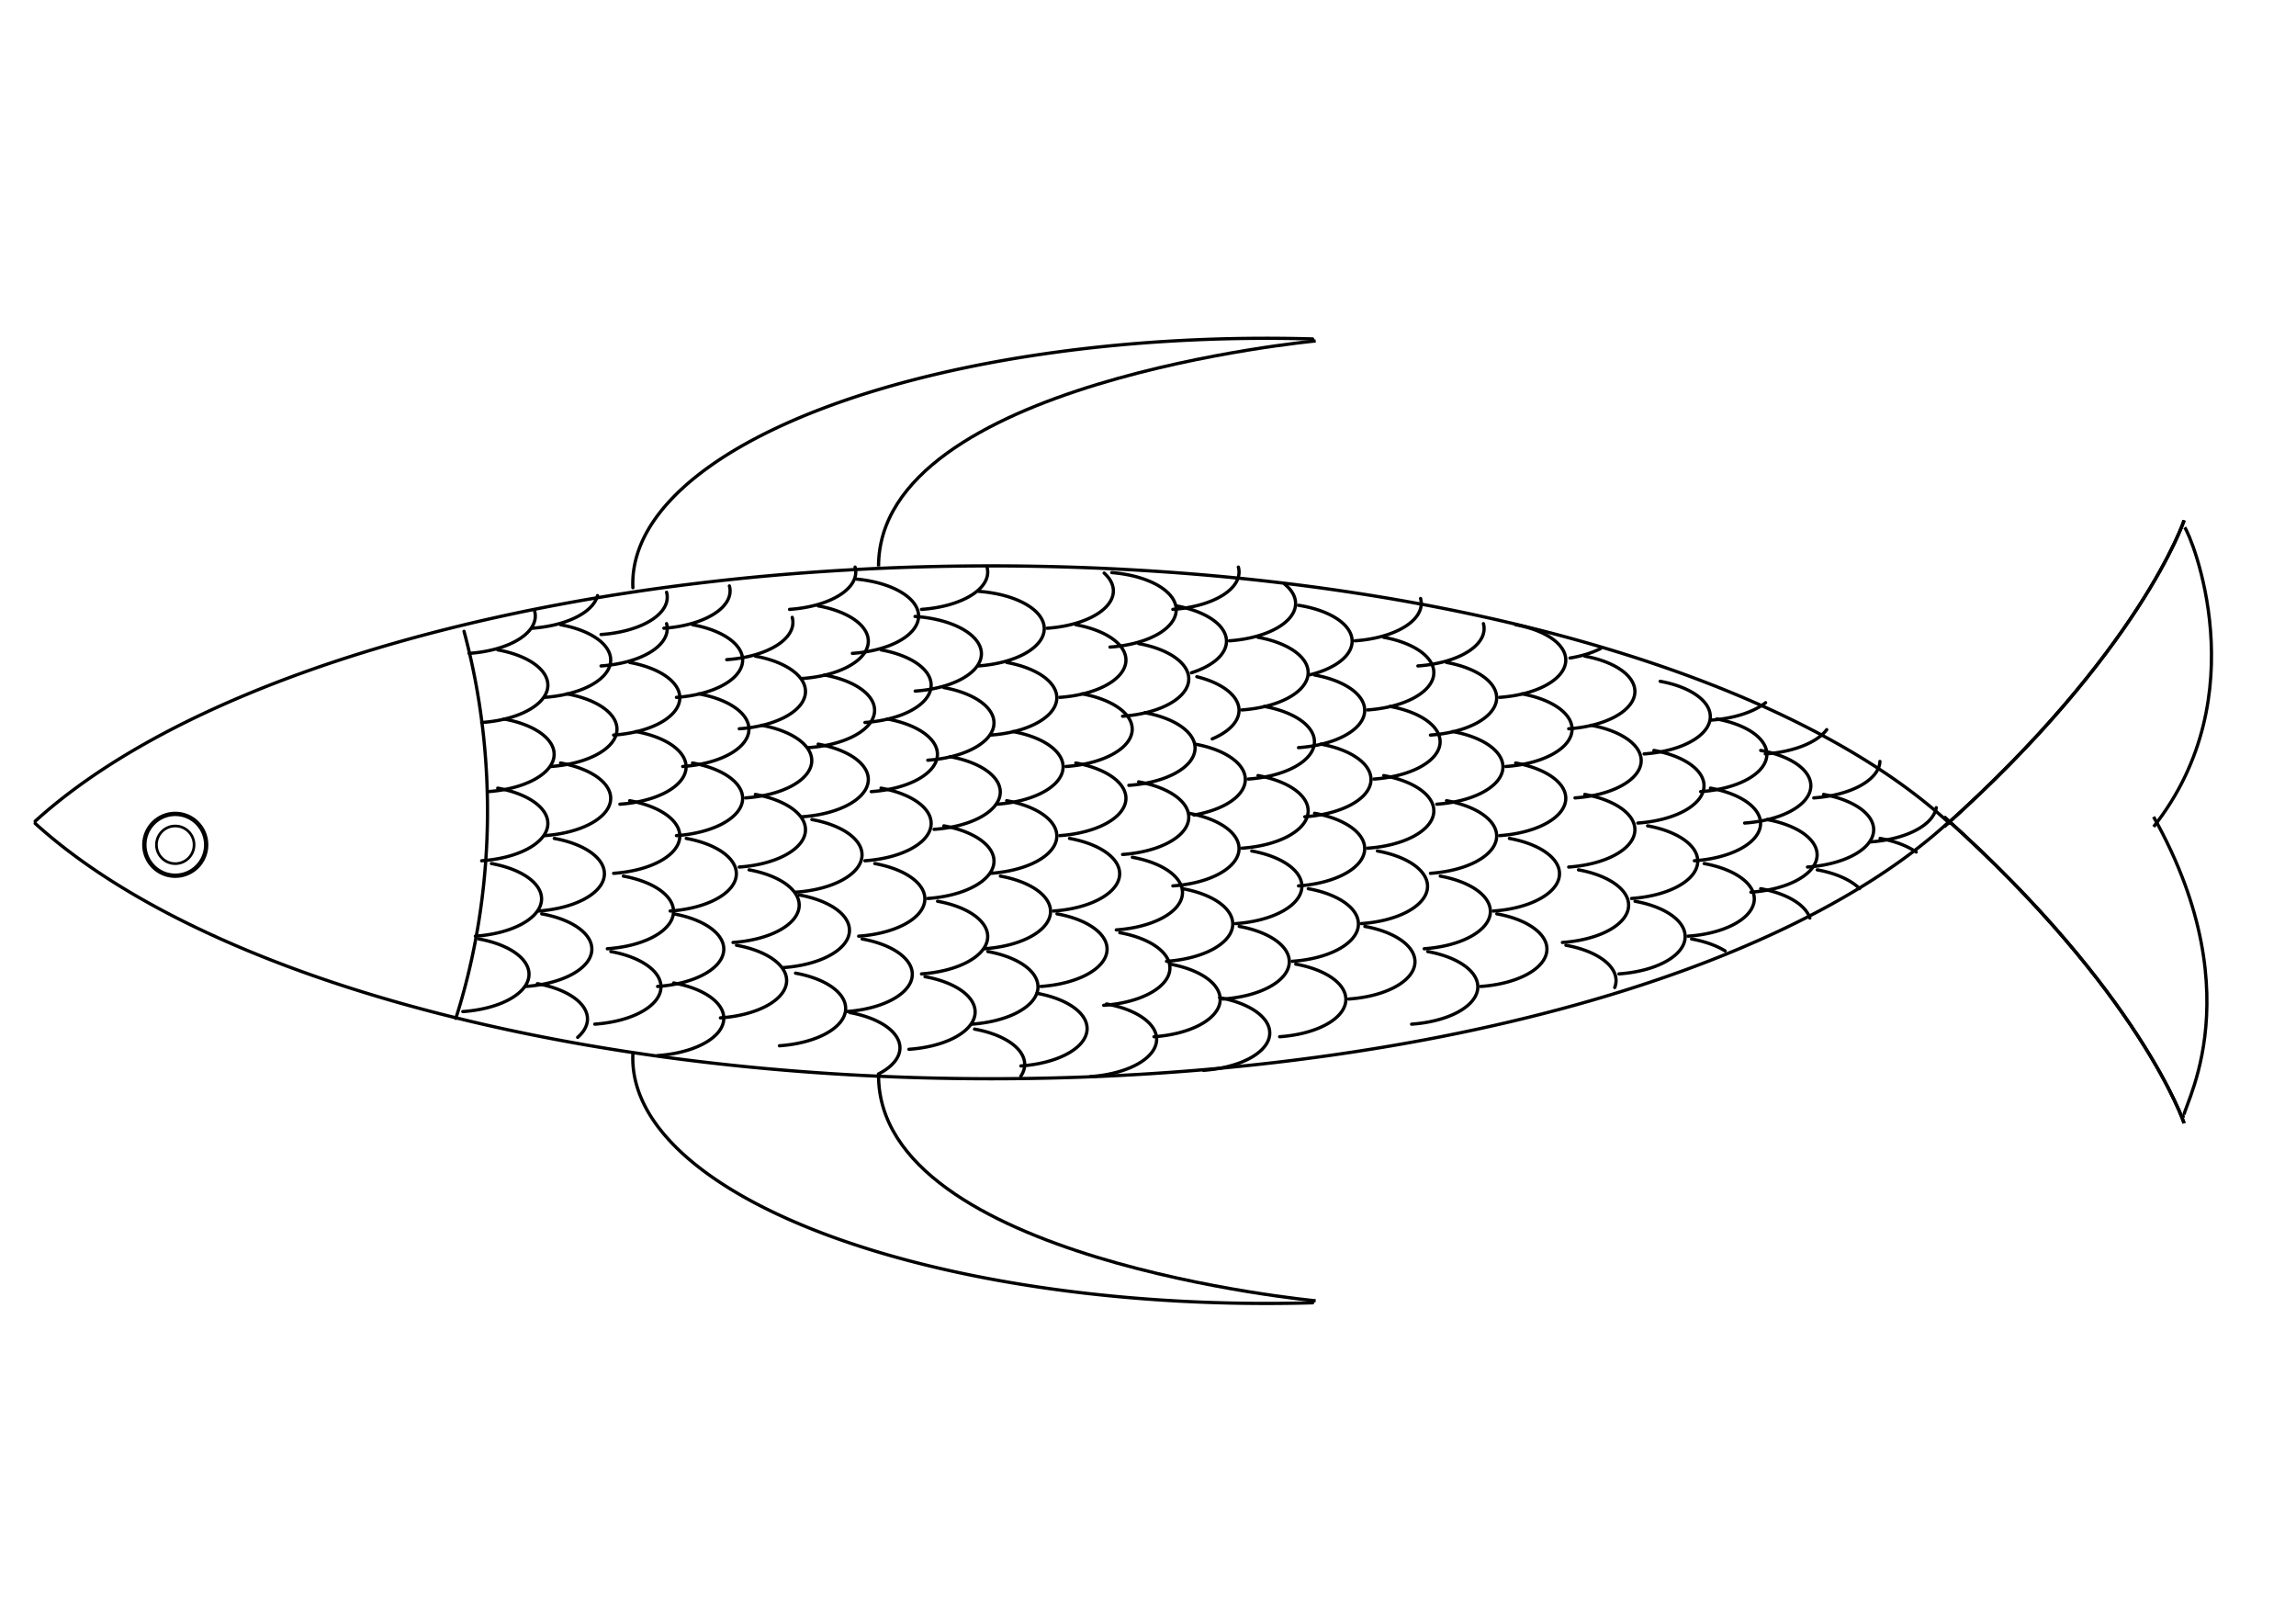<?xml version="1.0" encoding="UTF-8" standalone="no"?>
<!-- Created with Inkscape (http://www.inkscape.org/) -->

<!-- 
Artwork by John Samuel. 
This work is licensed under a Creative Commons Attribution-ShareAlike 4.0 International License. 
-->

<svg
   xmlns:osb="http://www.openswatchbook.org/uri/2009/osb"
   xmlns:dc="http://purl.org/dc/elements/1.1/"
   xmlns:cc="http://creativecommons.org/ns#"
   xmlns:rdf="http://www.w3.org/1999/02/22-rdf-syntax-ns#"
   xmlns:svg="http://www.w3.org/2000/svg"
   xmlns="http://www.w3.org/2000/svg"
   xmlns:sodipodi="http://sodipodi.sourceforge.net/DTD/sodipodi-0.dtd"
   xmlns:inkscape="http://www.inkscape.org/namespaces/inkscape"
   width="297mm"
   height="210mm"
   viewBox="0 0 1052.362 744.094"
   id="svg2"
   version="1.1"
   inkscape:version="0.91 r13725"
   sodipodi:docname="fish-with-tail.svg">
  <defs
     id="defs4">
    <linearGradient
       id="linearGradient4824"
       osb:paint="solid">
      <stop
         style="stop-color:#000000;stop-opacity:1;"
         offset="0"
         id="stop4826" />
    </linearGradient>
  </defs>
  <sodipodi:namedview
     id="base"
     pagecolor="#ffffff"
     bordercolor="#666666"
     borderopacity="1.0"
     inkscape:pageopacity="0.0"
     inkscape:pageshadow="2"
     inkscape:zoom="0.9192381"
     inkscape:cx="526.1811"
     inkscape:cy="372.04724"
     inkscape:document-units="px"
     inkscape:current-layer="layer1"
     showgrid="false"
     inkscape:window-width="1600"
     inkscape:window-height="847"
     inkscape:window-x="0"
     inkscape:window-y="0"
     inkscape:window-maximized="1"
     showguides="false">
    <sodipodi:guide
       position="0,0"
       orientation="0,1052.362"
       id="guide22179" />
    <sodipodi:guide
       position="1052.362,0"
       orientation="-744.094,0"
       id="guide22181" />
    <sodipodi:guide
       position="1052.362,744.094"
       orientation="0,-1052.362"
       id="guide22183" />
    <sodipodi:guide
       position="0,744.094"
       orientation="744.094,0"
       id="guide22185" />
    <sodipodi:guide
       position="0,0"
       orientation="0,1052.362"
       id="guide22187" />
    <sodipodi:guide
       position="1052.362,0"
       orientation="-744.094,0"
       id="guide22189" />
    <sodipodi:guide
       position="1052.362,744.094"
       orientation="0,-1052.362"
       id="guide22191" />
    <sodipodi:guide
       position="0,744.094"
       orientation="744.094,0"
       id="guide22193" />
    <sodipodi:guide
       position="1.846,741.612"
       orientation="372.047,0"
       id="guide22197" />
    <sodipodi:guide
       position="1.846,369.565"
       orientation="0,526.181"
       id="guide22199" />
    <sodipodi:guide
       position="528.027,369.565"
       orientation="-372.047,0"
       id="guide22201" />
    <sodipodi:guide
       position="528.027,741.612"
       orientation="0,-526.181"
       id="guide22203" />
    <inkscape:grid
       type="xygrid"
       id="grid22211" />
  </sodipodi:namedview>
  <g
     inkscape:label="Layer 1"
     inkscape:groupmode="layer"
     id="layer1"
     transform="translate(0,-308.268)">
    <path
       style="opacity:1;fill:none;fill-opacity:1;stroke:#000000;stroke-width:1.5;stroke-linecap:round;stroke-linejoin:round;stroke-miterlimit:4;stroke-dasharray:none;stroke-dashoffset:0;stroke-opacity:1"
       id="path22262"
       sodipodi:type="arc"
       sodipodi:cx="454.31854"
       sodipodi:cy="602.16748"
       sodipodi:rx="481.93234"
       sodipodi:ry="200.4534"
       sodipodi:start="0.430382"
       sodipodi:end="2.7122396"
       sodipodi:open="true"
       d="M 892.302,685.8 A 481.932,200.453 0 0 1 454.071,802.621 481.932,200.453 0 0 1 16.129,685.613" />
    <path
       d="M 893.549,-685.559 A 481.932,200.453 0 0 1 455.576,-567.599 481.932,200.453 0 0 1 16.129,-684.607"
       sodipodi:open="true"
       sodipodi:end="2.7122396"
       sodipodi:start="0.42413408"
       sodipodi:ry="200.4534"
       sodipodi:rx="481.93234"
       sodipodi:cy="-768.05194"
       sodipodi:cx="454.31854"
       sodipodi:type="arc"
       id="path22264"
       style="opacity:1;fill:none;fill-opacity:1;stroke:#000000;stroke-width:1.5;stroke-linecap:round;stroke-linejoin:round;stroke-miterlimit:4;stroke-dasharray:none;stroke-dashoffset:0;stroke-opacity:1"
       transform="scale(1,-1)" />
    <ellipse
       style="opacity:1;fill:none;fill-opacity:1;stroke:#000000;stroke-width:1.215;stroke-linecap:round;stroke-linejoin:round;stroke-miterlimit:4;stroke-dasharray:none;stroke-dashoffset:0;stroke-opacity:1"
       id="path22856"
       cx="80.33"
       cy="695.422"
       rx="8.626"
       ry="8.626" />
    <path
       style="opacity:1;fill:none;fill-opacity:1;stroke:#000000;stroke-width:1.5;stroke-linecap:round;stroke-linejoin:round;stroke-miterlimit:4;stroke-dasharray:none;stroke-dashoffset:0;stroke-opacity:1"
       id="path22858"
       sodipodi:type="arc"
       sodipodi:cx="580.38129"
       sodipodi:cy="575.65698"
       sodipodi:rx="290.34152"
       sodipodi:ry="112.35996"
       sodipodi:start="3.1244367"
       sodipodi:end="4.7855938"
       d="m 290.082,577.585 a 290.342,112.36 0 0 1 90.83,-83.573 290.342,112.36 0 0 1 220.705,-30.413"
       sodipodi:open="true" />
    <path
       style="opacity:1;fill:none;fill-opacity:1;stroke:#000000;stroke-width:1.5;stroke-linecap:round;stroke-linejoin:round;stroke-miterlimit:4;stroke-dasharray:none;stroke-dashoffset:0;stroke-opacity:1"
       id="path22864"
       sodipodi:type="arc"
       sodipodi:cx="47.036491"
       sodipodi:cy="679.89581"
       sodipodi:rx="176.41075"
       sodipodi:ry="239.29213"
       sodipodi:start="5.9320913"
       sodipodi:end="0.40848606"
       sodipodi:open="true"
       d="m 212.686,597.597 a 176.411,239.292 0 0 1 -3.753,177.35" />
    <path
       style="fill:none;fill-rule:evenodd;stroke:#000000;stroke-width:1.5;stroke-linecap:butt;stroke-linejoin:miter;stroke-miterlimit:4;stroke-dasharray:none;stroke-opacity:1"
       d="m 402.68,567.85 c 0,-84.592 200.35,-103.346 200.35,-103.346"
       id="path22874"
       inkscape:connector-curvature="0"
       sodipodi:nodetypes="cc" />
    <path
       style="opacity:1;fill:none;fill-opacity:1;stroke:#000000;stroke-width:1.5;stroke-linecap:round;stroke-linejoin:round;stroke-miterlimit:4;stroke-dasharray:none;stroke-dashoffset:0;stroke-opacity:1"
       id="path22878"
       sodipodi:type="arc"
       sodipodi:cx="207.12381"
       sodipodi:cy="754.74988"
       sodipodi:rx="35.345028"
       sodipodi:ry="17.272411"
       sodipodi:start="5.0699469"
       sodipodi:end="1.4286895"
       sodipodi:open="true"
       d="m 219.494,738.57 a 35.345,17.272 0 0 1 22.77,18.037 35.345,17.272 0 0 1 -30.134,15.241" />
    <path
       d="m 225.254,704.01 a 35.345,17.272 0 0 1 22.77,18.037 35.345,17.272 0 0 1 -30.134,15.241"
       sodipodi:open="true"
       sodipodi:end="1.4286895"
       sodipodi:start="5.0699469"
       sodipodi:ry="17.272411"
       sodipodi:rx="35.345028"
       sodipodi:cy="720.18994"
       sodipodi:cx="212.88385"
       sodipodi:type="arc"
       id="path22880"
       style="opacity:1;fill:none;fill-opacity:1;stroke:#000000;stroke-width:1.5;stroke-linecap:round;stroke-linejoin:round;stroke-miterlimit:4;stroke-dasharray:none;stroke-dashoffset:0;stroke-opacity:1" />
    <path
       style="opacity:1;fill:none;fill-opacity:1;stroke:#000000;stroke-width:1.5;stroke-linecap:round;stroke-linejoin:round;stroke-miterlimit:4;stroke-dasharray:none;stroke-dashoffset:0;stroke-opacity:1"
       id="path22882"
       sodipodi:type="arc"
       sodipodi:cx="215.76382"
       sodipodi:cy="685.62994"
       sodipodi:rx="35.345028"
       sodipodi:ry="17.272411"
       sodipodi:start="5.0699469"
       sodipodi:end="1.4286895"
       sodipodi:open="true"
       d="m 228.134,669.45 a 35.345,17.272 0 0 1 22.77,18.037 35.345,17.272 0 0 1 -30.134,15.241" />
    <path
       d="m 231.014,637.77 a 35.345,17.272 0 0 1 22.77,18.037 35.345,17.272 0 0 1 -30.134,15.241"
       sodipodi:open="true"
       sodipodi:end="1.4286895"
       sodipodi:start="5.0699469"
       sodipodi:ry="17.272411"
       sodipodi:rx="35.345028"
       sodipodi:cy="653.94995"
       sodipodi:cx="218.64383"
       sodipodi:type="arc"
       id="path22884"
       style="opacity:1;fill:none;fill-opacity:1;stroke:#000000;stroke-width:1.5;stroke-linecap:round;stroke-linejoin:round;stroke-miterlimit:4;stroke-dasharray:none;stroke-dashoffset:0;stroke-opacity:1" />
    <path
       style="opacity:1;fill:none;fill-opacity:1;stroke:#000000;stroke-width:1.5;stroke-linecap:round;stroke-linejoin:round;stroke-miterlimit:4;stroke-dasharray:none;stroke-dashoffset:0;stroke-opacity:1"
       id="path22886"
       sodipodi:type="arc"
       sodipodi:cx="215.76382"
       sodipodi:cy="622.26996"
       sodipodi:rx="35.345028"
       sodipodi:ry="17.272411"
       sodipodi:start="5.0699469"
       sodipodi:end="1.4286895"
       sodipodi:open="true"
       d="m 228.134,606.09 a 35.345,17.272 0 0 1 22.77,18.037 35.345,17.272 0 0 1 -30.134,15.241" />
    <path
       d="M 245.039,588.308 A 35.345,17.272 0 0 1 215.01,607.688"
       sodipodi:open="true"
       sodipodi:end="1.4286895"
       sodipodi:start="6.1506664"
       sodipodi:ry="17.272411"
       sodipodi:rx="35.345028"
       sodipodi:cy="590.5899"
       sodipodi:cx="210.00381"
       sodipodi:type="arc"
       id="path22888"
       style="opacity:1;fill:none;fill-opacity:1;stroke:#000000;stroke-width:1.5;stroke-linecap:round;stroke-linejoin:round;stroke-miterlimit:4;stroke-dasharray:none;stroke-dashoffset:0;stroke-opacity:1" />
    <path
       d="m 248.294,727.05 a 35.345,17.272 0 0 1 22.77,18.037 35.345,17.272 0 0 1 -30.134,15.241"
       sodipodi:open="true"
       sodipodi:end="1.4286895"
       sodipodi:start="5.0699469"
       sodipodi:ry="17.272411"
       sodipodi:rx="35.345028"
       sodipodi:cy="743.22992"
       sodipodi:cx="235.92383"
       sodipodi:type="arc"
       id="path22892"
       style="opacity:1;fill:none;fill-opacity:1;stroke:#000000;stroke-width:1.5;stroke-linecap:round;stroke-linejoin:round;stroke-miterlimit:4;stroke-dasharray:none;stroke-dashoffset:0;stroke-opacity:1" />
    <path
       style="opacity:1;fill:none;fill-opacity:1;stroke:#000000;stroke-width:1.5;stroke-linecap:round;stroke-linejoin:round;stroke-miterlimit:4;stroke-dasharray:none;stroke-dashoffset:0;stroke-opacity:1"
       id="path22894"
       sodipodi:type="arc"
       sodipodi:cx="241.68384"
       sodipodi:cy="708.66992"
       sodipodi:rx="35.345028"
       sodipodi:ry="17.272411"
       sodipodi:start="5.0699469"
       sodipodi:end="1.4286895"
       sodipodi:open="true"
       d="m 254.054,692.49 a 35.345,17.272 0 0 1 22.77,18.037 35.345,17.272 0 0 1 -30.134,15.241" />
    <path
       d="m 256.934,657.93 a 35.345,17.272 0 0 1 22.77,18.037 35.345,17.272 0 0 1 -30.134,15.241"
       sodipodi:open="true"
       sodipodi:end="1.4286895"
       sodipodi:start="5.0699469"
       sodipodi:ry="17.272411"
       sodipodi:rx="35.345028"
       sodipodi:cy="674.10999"
       sodipodi:cx="244.56384"
       sodipodi:type="arc"
       id="path22896"
       style="opacity:1;fill:none;fill-opacity:1;stroke:#000000;stroke-width:1.5;stroke-linecap:round;stroke-linejoin:round;stroke-miterlimit:4;stroke-dasharray:none;stroke-dashoffset:0;stroke-opacity:1" />
    <path
       style="opacity:1;fill:none;fill-opacity:1;stroke:#000000;stroke-width:1.5;stroke-linecap:round;stroke-linejoin:round;stroke-miterlimit:4;stroke-dasharray:none;stroke-dashoffset:0;stroke-opacity:1"
       id="path22898"
       sodipodi:type="arc"
       sodipodi:cx="247.44382"
       sodipodi:cy="642.42993"
       sodipodi:rx="35.345028"
       sodipodi:ry="17.272411"
       sodipodi:start="5.0699469"
       sodipodi:end="1.4286895"
       sodipodi:open="true"
       d="m 259.814,626.25 a 35.345,17.272 0 0 1 22.77,18.037 35.345,17.272 0 0 1 -30.134,15.241" />
    <path
       d="m 256.934,594.57 a 35.345,17.272 0 0 1 22.77,18.037 35.345,17.272 0 0 1 -30.134,15.241"
       sodipodi:open="true"
       sodipodi:end="1.4286895"
       sodipodi:start="5.0699469"
       sodipodi:ry="17.272411"
       sodipodi:rx="35.345028"
       sodipodi:cy="610.75"
       sodipodi:cx="244.56384"
       sodipodi:type="arc"
       id="path22900"
       style="opacity:1;fill:none;fill-opacity:1;stroke:#000000;stroke-width:1.5;stroke-linecap:round;stroke-linejoin:round;stroke-miterlimit:4;stroke-dasharray:none;stroke-dashoffset:0;stroke-opacity:1" />
    <path
       style="opacity:1;fill:none;fill-opacity:1;stroke:#000000;stroke-width:1.5;stroke-linecap:round;stroke-linejoin:round;stroke-miterlimit:4;stroke-dasharray:none;stroke-dashoffset:0;stroke-opacity:1"
       id="path22902"
       sodipodi:type="arc"
       sodipodi:cx="238.8038"
       sodipodi:cy="579.06995"
       sodipodi:rx="35.345028"
       sodipodi:ry="17.272411"
       sodipodi:start="0.12408984"
       sodipodi:end="1.4286895"
       sodipodi:open="true"
       d="m 273.877,581.208 a 35.345,17.272 0 0 1 -30.067,14.96" />
    <path
       style="opacity:1;fill:none;fill-opacity:1;stroke:#000000;stroke-width:1.5;stroke-linecap:round;stroke-linejoin:round;stroke-miterlimit:4;stroke-dasharray:none;stroke-dashoffset:0;stroke-opacity:1"
       id="path22904"
       sodipodi:type="arc"
       sodipodi:cx="267.60382"
       sodipodi:cy="760.50995"
       sodipodi:rx="35.345028"
       sodipodi:ry="17.272411"
       sodipodi:start="5.0699469"
       sodipodi:end="1.4286895"
       sodipodi:open="true"
       d="m 279.974,744.33 a 35.345,17.272 0 0 1 22.77,18.037 35.345,17.272 0 0 1 -30.134,15.241" />
    <path
       d="m 285.734,709.77 a 35.345,17.272 0 0 1 22.77,18.037 35.345,17.272 0 0 1 -30.134,15.241"
       sodipodi:open="true"
       sodipodi:end="1.4286895"
       sodipodi:start="5.0699469"
       sodipodi:ry="17.272411"
       sodipodi:rx="35.345028"
       sodipodi:cy="725.94995"
       sodipodi:cx="273.36383"
       sodipodi:type="arc"
       id="path22906"
       style="opacity:1;fill:none;fill-opacity:1;stroke:#000000;stroke-width:1.5;stroke-linecap:round;stroke-linejoin:round;stroke-miterlimit:4;stroke-dasharray:none;stroke-dashoffset:0;stroke-opacity:1" />
    <path
       style="opacity:1;fill:none;fill-opacity:1;stroke:#000000;stroke-width:1.5;stroke-linecap:round;stroke-linejoin:round;stroke-miterlimit:4;stroke-dasharray:none;stroke-dashoffset:0;stroke-opacity:1"
       id="path22908"
       sodipodi:type="arc"
       sodipodi:cx="276.24384"
       sodipodi:cy="691.38989"
       sodipodi:rx="35.345028"
       sodipodi:ry="17.272411"
       sodipodi:start="5.0699469"
       sodipodi:end="1.4286895"
       sodipodi:open="true"
       d="m 288.614,675.21 a 35.345,17.272 0 0 1 22.77,18.037 35.345,17.272 0 0 1 -30.134,15.241" />
    <path
       d="m 291.494,643.53 a 35.345,17.272 0 0 1 22.77,18.037 35.345,17.272 0 0 1 -30.134,15.241"
       sodipodi:open="true"
       sodipodi:end="1.4286895"
       sodipodi:start="5.0699469"
       sodipodi:ry="17.272411"
       sodipodi:rx="35.345028"
       sodipodi:cy="659.70996"
       sodipodi:cx="279.12381"
       sodipodi:type="arc"
       id="path22910"
       style="opacity:1;fill:none;fill-opacity:1;stroke:#000000;stroke-width:1.5;stroke-linecap:round;stroke-linejoin:round;stroke-miterlimit:4;stroke-dasharray:none;stroke-dashoffset:0;stroke-opacity:1" />
    <path
       style="opacity:1;fill:none;fill-opacity:1;stroke:#000000;stroke-width:1.5;stroke-linecap:round;stroke-linejoin:round;stroke-miterlimit:4;stroke-dasharray:none;stroke-dashoffset:0;stroke-opacity:1"
       id="path22912"
       sodipodi:type="arc"
       sodipodi:cx="276.24384"
       sodipodi:cy="628.02991"
       sodipodi:rx="35.345028"
       sodipodi:ry="17.272411"
       sodipodi:start="5.0699469"
       sodipodi:end="1.4286895"
       sodipodi:open="true"
       d="m 288.614,611.85 a 35.345,17.272 0 0 1 22.77,18.037 35.345,17.272 0 0 1 -30.134,15.241" />
    <path
       d="m 305.519,594.068 a 35.345,17.272 0 0 1 -30.029,19.381"
       sodipodi:open="true"
       sodipodi:end="1.4286895"
       sodipodi:start="6.1506664"
       sodipodi:ry="17.272411"
       sodipodi:rx="35.345028"
       sodipodi:cy="596.34998"
       sodipodi:cx="270.48386"
       sodipodi:type="arc"
       id="path22914"
       style="opacity:1;fill:none;fill-opacity:1;stroke:#000000;stroke-width:1.5;stroke-linecap:round;stroke-linejoin:round;stroke-miterlimit:4;stroke-dasharray:none;stroke-dashoffset:0;stroke-opacity:1" />
    <path
       d="m 308.774,727.05 a 35.345,17.272 0 0 1 22.77,18.037 35.345,17.272 0 0 1 -30.134,15.241"
       sodipodi:open="true"
       sodipodi:end="1.4286895"
       sodipodi:start="5.0699469"
       sodipodi:ry="17.272411"
       sodipodi:rx="35.345028"
       sodipodi:cy="743.22992"
       sodipodi:cx="296.40381"
       sodipodi:type="arc"
       id="path22916"
       style="opacity:1;fill:none;fill-opacity:1;stroke:#000000;stroke-width:1.5;stroke-linecap:round;stroke-linejoin:round;stroke-miterlimit:4;stroke-dasharray:none;stroke-dashoffset:0;stroke-opacity:1" />
    <path
       style="opacity:1;fill:none;fill-opacity:1;stroke:#000000;stroke-width:1.5;stroke-linecap:round;stroke-linejoin:round;stroke-miterlimit:4;stroke-dasharray:none;stroke-dashoffset:0;stroke-opacity:1"
       id="path22918"
       sodipodi:type="arc"
       sodipodi:cx="302.16385"
       sodipodi:cy="708.66992"
       sodipodi:rx="35.345028"
       sodipodi:ry="17.272411"
       sodipodi:start="5.0699469"
       sodipodi:end="1.4286895"
       sodipodi:open="true"
       d="m 314.534,692.49 a 35.345,17.272 0 0 1 22.77,18.037 35.345,17.272 0 0 1 -30.134,15.241" />
    <path
       d="m 317.414,657.93 a 35.345,17.272 0 0 1 22.77,18.037 35.345,17.272 0 0 1 -30.134,15.241"
       sodipodi:open="true"
       sodipodi:end="1.4286895"
       sodipodi:start="5.0699469"
       sodipodi:ry="17.272411"
       sodipodi:rx="35.345028"
       sodipodi:cy="674.10999"
       sodipodi:cx="305.04382"
       sodipodi:type="arc"
       id="path22920"
       style="opacity:1;fill:none;fill-opacity:1;stroke:#000000;stroke-width:1.5;stroke-linecap:round;stroke-linejoin:round;stroke-miterlimit:4;stroke-dasharray:none;stroke-dashoffset:0;stroke-opacity:1" />
    <path
       style="opacity:1;fill:none;fill-opacity:1;stroke:#000000;stroke-width:1.5;stroke-linecap:round;stroke-linejoin:round;stroke-miterlimit:4;stroke-dasharray:none;stroke-dashoffset:0;stroke-opacity:1"
       id="path22922"
       sodipodi:type="arc"
       sodipodi:cx="307.92383"
       sodipodi:cy="642.42993"
       sodipodi:rx="35.345028"
       sodipodi:ry="17.272411"
       sodipodi:start="5.0699469"
       sodipodi:end="1.4286895"
       sodipodi:open="true"
       d="m 320.294,626.25 a 35.345,17.272 0 0 1 22.77,18.037 35.345,17.272 0 0 1 -30.134,15.241" />
    <path
       d="m 317.414,594.57 a 35.345,17.272 0 0 1 22.77,18.037 35.345,17.272 0 0 1 -30.134,15.241"
       sodipodi:open="true"
       sodipodi:end="1.4286895"
       sodipodi:start="5.0699469"
       sodipodi:ry="17.272411"
       sodipodi:rx="35.345028"
       sodipodi:cy="610.75"
       sodipodi:cx="305.04382"
       sodipodi:type="arc"
       id="path22924"
       style="opacity:1;fill:none;fill-opacity:1;stroke:#000000;stroke-width:1.5;stroke-linecap:round;stroke-linejoin:round;stroke-miterlimit:4;stroke-dasharray:none;stroke-dashoffset:0;stroke-opacity:1" />
    <path
       style="opacity:1;fill:none;fill-opacity:1;stroke:#000000;stroke-width:1.5;stroke-linecap:round;stroke-linejoin:round;stroke-miterlimit:4;stroke-dasharray:none;stroke-dashoffset:0;stroke-opacity:1"
       id="path22926"
       sodipodi:type="arc"
       sodipodi:cx="299.28384"
       sodipodi:cy="579.06995"
       sodipodi:rx="35.345028"
       sodipodi:ry="17.272411"
       sodipodi:start="6.1506664"
       sodipodi:end="1.4286895"
       sodipodi:open="true"
       d="m 334.319,576.788 a 35.345,17.272 0 0 1 -30.029,19.381" />
    <path
       style="opacity:1;fill:none;fill-opacity:1;stroke:#000000;stroke-width:1.5;stroke-linecap:round;stroke-linejoin:round;stroke-miterlimit:4;stroke-dasharray:none;stroke-dashoffset:0;stroke-opacity:1"
       id="path22928"
       sodipodi:type="arc"
       sodipodi:cx="325.20383"
       sodipodi:cy="757.62994"
       sodipodi:rx="35.345028"
       sodipodi:ry="17.272411"
       sodipodi:start="5.0699469"
       sodipodi:end="1.4286895"
       sodipodi:open="true"
       d="m 337.574,741.45 a 35.345,17.272 0 0 1 22.77,18.037 35.345,17.272 0 0 1 -30.134,15.241" />
    <path
       d="m 343.334,706.89 a 35.345,17.272 0 0 1 22.77,18.037 35.345,17.272 0 0 1 -30.134,15.241"
       sodipodi:open="true"
       sodipodi:end="1.4286895"
       sodipodi:start="5.0699469"
       sodipodi:ry="17.272411"
       sodipodi:rx="35.345028"
       sodipodi:cy="723.06995"
       sodipodi:cx="330.96384"
       sodipodi:type="arc"
       id="path22930"
       style="opacity:1;fill:none;fill-opacity:1;stroke:#000000;stroke-width:1.5;stroke-linecap:round;stroke-linejoin:round;stroke-miterlimit:4;stroke-dasharray:none;stroke-dashoffset:0;stroke-opacity:1" />
    <path
       style="opacity:1;fill:none;fill-opacity:1;stroke:#000000;stroke-width:1.5;stroke-linecap:round;stroke-linejoin:round;stroke-miterlimit:4;stroke-dasharray:none;stroke-dashoffset:0;stroke-opacity:1"
       id="path22932"
       sodipodi:type="arc"
       sodipodi:cx="333.84384"
       sodipodi:cy="688.50995"
       sodipodi:rx="35.345028"
       sodipodi:ry="17.272411"
       sodipodi:start="5.0699469"
       sodipodi:end="1.4286895"
       sodipodi:open="true"
       d="m 346.214,672.33 a 35.345,17.272 0 0 1 22.77,18.037 35.345,17.272 0 0 1 -30.134,15.241" />
    <path
       d="m 349.094,640.65 a 35.345,17.272 0 0 1 22.77,18.037 35.345,17.272 0 0 1 -30.134,15.241"
       sodipodi:open="true"
       sodipodi:end="1.4286895"
       sodipodi:start="5.0699469"
       sodipodi:ry="17.272411"
       sodipodi:rx="35.345028"
       sodipodi:cy="656.82996"
       sodipodi:cx="336.72382"
       sodipodi:type="arc"
       id="path22934"
       style="opacity:1;fill:none;fill-opacity:1;stroke:#000000;stroke-width:1.5;stroke-linecap:round;stroke-linejoin:round;stroke-miterlimit:4;stroke-dasharray:none;stroke-dashoffset:0;stroke-opacity:1" />
    <path
       style="opacity:1;fill:none;fill-opacity:1;stroke:#000000;stroke-width:1.5;stroke-linecap:round;stroke-linejoin:round;stroke-miterlimit:4;stroke-dasharray:none;stroke-dashoffset:0;stroke-opacity:1"
       id="path22936"
       sodipodi:type="arc"
       sodipodi:cx="333.84384"
       sodipodi:cy="625.14996"
       sodipodi:rx="35.345028"
       sodipodi:ry="17.272411"
       sodipodi:start="5.0699469"
       sodipodi:end="1.4286895"
       sodipodi:open="true"
       d="m 346.214,608.97 a 35.345,17.272 0 0 1 22.77,18.037 35.345,17.272 0 0 1 -30.134,15.241" />
    <path
       d="m 363.119,591.188 a 35.345,17.272 0 0 1 -30.029,19.381"
       sodipodi:open="true"
       sodipodi:end="1.4286895"
       sodipodi:start="6.1506664"
       sodipodi:ry="17.272411"
       sodipodi:rx="35.345028"
       sodipodi:cy="593.46997"
       sodipodi:cx="328.08383"
       sodipodi:type="arc"
       id="path22938"
       style="opacity:1;fill:none;fill-opacity:1;stroke:#000000;stroke-width:1.5;stroke-linecap:round;stroke-linejoin:round;stroke-miterlimit:4;stroke-dasharray:none;stroke-dashoffset:0;stroke-opacity:1" />
    <path
       d="m 366.374,718.41 a 35.345,17.272 0 0 1 22.77,18.037 35.345,17.272 0 0 1 -30.134,15.241"
       sodipodi:open="true"
       sodipodi:end="1.4286895"
       sodipodi:start="5.0699469"
       sodipodi:ry="17.272411"
       sodipodi:rx="35.345028"
       sodipodi:cy="734.5899"
       sodipodi:cx="354.00381"
       sodipodi:type="arc"
       id="path22940"
       style="opacity:1;fill:none;fill-opacity:1;stroke:#000000;stroke-width:1.5;stroke-linecap:round;stroke-linejoin:round;stroke-miterlimit:4;stroke-dasharray:none;stroke-dashoffset:0;stroke-opacity:1" />
    <path
       style="opacity:1;fill:none;fill-opacity:1;stroke:#000000;stroke-width:1.5;stroke-linecap:round;stroke-linejoin:round;stroke-miterlimit:4;stroke-dasharray:none;stroke-dashoffset:0;stroke-opacity:1"
       id="path22942"
       sodipodi:type="arc"
       sodipodi:cx="359.76382"
       sodipodi:cy="700.02991"
       sodipodi:rx="35.345028"
       sodipodi:ry="17.272411"
       sodipodi:start="5.0699469"
       sodipodi:end="1.4286895"
       sodipodi:open="true"
       d="m 372.134,683.85 a 35.345,17.272 0 0 1 22.77,18.037 35.345,17.272 0 0 1 -30.134,15.241" />
    <path
       d="m 375.014,649.29 a 35.345,17.272 0 0 1 22.77,18.037 35.345,17.272 0 0 1 -30.134,15.241"
       sodipodi:open="true"
       sodipodi:end="1.4286895"
       sodipodi:start="5.0699469"
       sodipodi:ry="17.272411"
       sodipodi:rx="35.345028"
       sodipodi:cy="665.46997"
       sodipodi:cx="362.64383"
       sodipodi:type="arc"
       id="path22944"
       style="opacity:1;fill:none;fill-opacity:1;stroke:#000000;stroke-width:1.5;stroke-linecap:round;stroke-linejoin:round;stroke-miterlimit:4;stroke-dasharray:none;stroke-dashoffset:0;stroke-opacity:1" />
    <path
       style="opacity:1;fill:none;fill-opacity:1;stroke:#000000;stroke-width:1.5;stroke-linecap:round;stroke-linejoin:round;stroke-miterlimit:4;stroke-dasharray:none;stroke-dashoffset:0;stroke-opacity:1"
       id="path22946"
       sodipodi:type="arc"
       sodipodi:cx="365.52383"
       sodipodi:cy="633.78992"
       sodipodi:rx="35.345028"
       sodipodi:ry="17.272411"
       sodipodi:start="5.0699469"
       sodipodi:end="1.4286895"
       sodipodi:open="true"
       d="m 377.894,617.61 a 35.345,17.272 0 0 1 22.77,18.037 35.345,17.272 0 0 1 -30.134,15.241" />
    <path
       d="m 375.014,585.93 a 35.345,17.272 0 0 1 22.77,18.037 35.345,17.272 0 0 1 -30.134,15.241"
       sodipodi:open="true"
       sodipodi:end="1.4286895"
       sodipodi:start="5.0699469"
       sodipodi:ry="17.272411"
       sodipodi:rx="35.345028"
       sodipodi:cy="602.10999"
       sodipodi:cx="362.64383"
       sodipodi:type="arc"
       id="path22948"
       style="opacity:1;fill:none;fill-opacity:1;stroke:#000000;stroke-width:1.5;stroke-linecap:round;stroke-linejoin:round;stroke-miterlimit:4;stroke-dasharray:none;stroke-dashoffset:0;stroke-opacity:1" />
    <path
       style="opacity:1;fill:none;fill-opacity:1;stroke:#000000;stroke-width:1.5;stroke-linecap:round;stroke-linejoin:round;stroke-miterlimit:4;stroke-dasharray:none;stroke-dashoffset:0;stroke-opacity:1"
       id="path22950"
       sodipodi:type="arc"
       sodipodi:cx="356.88385"
       sodipodi:cy="570.42993"
       sodipodi:rx="35.345028"
       sodipodi:ry="17.272411"
       sodipodi:start="6.1506664"
       sodipodi:end="1.4286895"
       sodipodi:open="true"
       d="m 391.919,568.148 a 35.345,17.272 0 0 1 -30.029,19.381" />
    <path
       style="opacity:1;fill:none;fill-opacity:1;stroke:#000000;stroke-width:1.5;stroke-linecap:round;stroke-linejoin:round;stroke-miterlimit:4;stroke-dasharray:none;stroke-dashoffset:0;stroke-opacity:1"
       id="path22952"
       sodipodi:type="arc"
       sodipodi:cx="382.8038"
       sodipodi:cy="754.74988"
       sodipodi:rx="35.345028"
       sodipodi:ry="17.272411"
       sodipodi:start="5.0699469"
       sodipodi:end="1.4286895"
       sodipodi:open="true"
       d="m 395.174,738.57 a 35.345,17.272 0 0 1 22.77,18.037 35.345,17.272 0 0 1 -30.134,15.241" />
    <path
       d="m 400.934,704.01 a 35.345,17.272 0 0 1 22.77,18.037 35.345,17.272 0 0 1 -30.134,15.241"
       sodipodi:open="true"
       sodipodi:end="1.4286895"
       sodipodi:start="5.0699469"
       sodipodi:ry="17.272411"
       sodipodi:rx="35.345028"
       sodipodi:cy="720.18994"
       sodipodi:cx="388.56384"
       sodipodi:type="arc"
       id="path22954"
       style="opacity:1;fill:none;fill-opacity:1;stroke:#000000;stroke-width:1.5;stroke-linecap:round;stroke-linejoin:round;stroke-miterlimit:4;stroke-dasharray:none;stroke-dashoffset:0;stroke-opacity:1" />
    <path
       style="opacity:1;fill:none;fill-opacity:1;stroke:#000000;stroke-width:1.5;stroke-linecap:round;stroke-linejoin:round;stroke-miterlimit:4;stroke-dasharray:none;stroke-dashoffset:0;stroke-opacity:1"
       id="path22956"
       sodipodi:type="arc"
       sodipodi:cx="391.44382"
       sodipodi:cy="685.62994"
       sodipodi:rx="35.345028"
       sodipodi:ry="17.272411"
       sodipodi:start="5.0699469"
       sodipodi:end="1.4286895"
       sodipodi:open="true"
       d="m 403.814,669.45 a 35.345,17.272 0 0 1 22.77,18.037 35.345,17.272 0 0 1 -30.134,15.241" />
    <path
       d="m 406.694,637.77 a 35.345,17.272 0 0 1 22.77,18.037 35.345,17.272 0 0 1 -30.134,15.241"
       sodipodi:open="true"
       sodipodi:end="1.4286895"
       sodipodi:start="5.0699469"
       sodipodi:ry="17.272411"
       sodipodi:rx="35.345028"
       sodipodi:cy="653.94995"
       sodipodi:cx="394.32382"
       sodipodi:type="arc"
       id="path22958"
       style="opacity:1;fill:none;fill-opacity:1;stroke:#000000;stroke-width:1.5;stroke-linecap:round;stroke-linejoin:round;stroke-miterlimit:4;stroke-dasharray:none;stroke-dashoffset:0;stroke-opacity:1" />
    <path
       style="opacity:1;fill:none;fill-opacity:1;stroke:#000000;stroke-width:1.5;stroke-linecap:round;stroke-linejoin:round;stroke-miterlimit:4;stroke-dasharray:none;stroke-dashoffset:0;stroke-opacity:1"
       id="path22960"
       sodipodi:type="arc"
       sodipodi:cx="391.44382"
       sodipodi:cy="622.26996"
       sodipodi:rx="35.345028"
       sodipodi:ry="17.272411"
       sodipodi:start="5.0699469"
       sodipodi:end="1.4286895"
       sodipodi:open="true"
       d="m 403.814,606.09 a 35.345,17.272 0 0 1 22.77,18.037 35.345,17.272 0 0 1 -30.134,15.241" />
    <path
       d="m 392.606,573.652 a 35.345,17.272 0 0 1 28.409,17.413 35.345,17.272 0 0 1 -30.326,16.623"
       sodipodi:open="true"
       sodipodi:end="1.4286895"
       sodipodi:start="4.9095182"
       sodipodi:ry="17.272411"
       sodipodi:rx="35.345028"
       sodipodi:cy="590.5899"
       sodipodi:cx="385.68384"
       sodipodi:type="arc"
       id="path22962"
       style="opacity:1;fill:none;fill-opacity:1;stroke:#000000;stroke-width:1.5;stroke-linecap:round;stroke-linejoin:round;stroke-miterlimit:4;stroke-dasharray:none;stroke-dashoffset:0;stroke-opacity:1" />
    <path
       d="m 423.974,755.85 a 35.345,17.272 0 0 1 22.77,18.037 35.345,17.272 0 0 1 -30.134,15.241"
       sodipodi:open="true"
       sodipodi:end="1.4286895"
       sodipodi:start="5.0699469"
       sodipodi:ry="17.272411"
       sodipodi:rx="35.345028"
       sodipodi:cy="772.02991"
       sodipodi:cx="411.60382"
       sodipodi:type="arc"
       id="path22964"
       style="opacity:1;fill:none;fill-opacity:1;stroke:#000000;stroke-width:1.5;stroke-linecap:round;stroke-linejoin:round;stroke-miterlimit:4;stroke-dasharray:none;stroke-dashoffset:0;stroke-opacity:1" />
    <path
       style="opacity:1;fill:none;fill-opacity:1;stroke:#000000;stroke-width:1.5;stroke-linecap:round;stroke-linejoin:round;stroke-miterlimit:4;stroke-dasharray:none;stroke-dashoffset:0;stroke-opacity:1"
       id="path22966"
       sodipodi:type="arc"
       sodipodi:cx="417.36383"
       sodipodi:cy="737.46997"
       sodipodi:rx="35.345028"
       sodipodi:ry="17.272411"
       sodipodi:start="5.0699469"
       sodipodi:end="1.4286895"
       sodipodi:open="true"
       d="m 429.734,721.29 a 35.345,17.272 0 0 1 22.77,18.037 35.345,17.272 0 0 1 -30.134,15.241" />
    <path
       d="m 432.614,686.73 a 35.345,17.272 0 0 1 22.77,18.037 35.345,17.272 0 0 1 -30.134,15.241"
       sodipodi:open="true"
       sodipodi:end="1.4286895"
       sodipodi:start="5.0699469"
       sodipodi:ry="17.272411"
       sodipodi:rx="35.345028"
       sodipodi:cy="702.90997"
       sodipodi:cx="420.24384"
       sodipodi:type="arc"
       id="path22968"
       style="opacity:1;fill:none;fill-opacity:1;stroke:#000000;stroke-width:1.5;stroke-linecap:round;stroke-linejoin:round;stroke-miterlimit:4;stroke-dasharray:none;stroke-dashoffset:0;stroke-opacity:1" />
    <path
       style="opacity:1;fill:none;fill-opacity:1;stroke:#000000;stroke-width:1.5;stroke-linecap:round;stroke-linejoin:round;stroke-miterlimit:4;stroke-dasharray:none;stroke-dashoffset:0;stroke-opacity:1"
       id="path22970"
       sodipodi:type="arc"
       sodipodi:cx="423.12381"
       sodipodi:cy="671.22992"
       sodipodi:rx="35.345028"
       sodipodi:ry="17.272411"
       sodipodi:start="5.0699469"
       sodipodi:end="1.4286895"
       sodipodi:open="true"
       d="m 435.494,655.05 a 35.345,17.272 0 0 1 22.77,18.037 35.345,17.272 0 0 1 -30.134,15.241" />
    <path
       d="m 432.614,623.37 a 35.345,17.272 0 0 1 22.77,18.037 35.345,17.272 0 0 1 -30.134,15.241"
       sodipodi:open="true"
       sodipodi:end="1.4286895"
       sodipodi:start="5.0699469"
       sodipodi:ry="17.272411"
       sodipodi:rx="35.345028"
       sodipodi:cy="639.54999"
       sodipodi:cx="420.24384"
       sodipodi:type="arc"
       id="path22972"
       style="opacity:1;fill:none;fill-opacity:1;stroke:#000000;stroke-width:1.5;stroke-linecap:round;stroke-linejoin:round;stroke-miterlimit:4;stroke-dasharray:none;stroke-dashoffset:0;stroke-opacity:1" />
    <path
       style="opacity:1;fill:none;fill-opacity:1;stroke:#000000;stroke-width:1.5;stroke-linecap:round;stroke-linejoin:round;stroke-miterlimit:4;stroke-dasharray:none;stroke-dashoffset:0;stroke-opacity:1"
       id="path22974"
       sodipodi:type="arc"
       sodipodi:cx="414.48386"
       sodipodi:cy="607.86993"
       sodipodi:rx="35.345028"
       sodipodi:ry="17.272411"
       sodipodi:start="4.8520871"
       sodipodi:end="1.4286895"
       sodipodi:open="true"
       d="m 419.405,590.766 a 35.345,17.272 0 0 1 30.423,17.083 35.345,17.272 0 0 1 -30.339,17.119" />
    <path
       style="opacity:1;fill:none;fill-opacity:1;stroke:#000000;stroke-width:1.5;stroke-linecap:round;stroke-linejoin:round;stroke-miterlimit:4;stroke-dasharray:none;stroke-dashoffset:0;stroke-opacity:1"
       id="path22976"
       sodipodi:type="arc"
       sodipodi:cx="440.40381"
       sodipodi:cy="760.50995"
       sodipodi:rx="35.345028"
       sodipodi:ry="17.272411"
       sodipodi:start="5.0699469"
       sodipodi:end="1.4286895"
       sodipodi:open="true"
       d="m 452.774,744.33 a 35.345,17.272 0 0 1 22.77,18.037 35.345,17.272 0 0 1 -30.134,15.241" />
    <path
       d="m 458.534,709.77 a 35.345,17.272 0 0 1 22.77,18.037 35.345,17.272 0 0 1 -30.134,15.241"
       sodipodi:open="true"
       sodipodi:end="1.4286895"
       sodipodi:start="5.0699469"
       sodipodi:ry="17.272411"
       sodipodi:rx="35.345028"
       sodipodi:cy="725.94995"
       sodipodi:cx="446.16385"
       sodipodi:type="arc"
       id="path22978"
       style="opacity:1;fill:none;fill-opacity:1;stroke:#000000;stroke-width:1.5;stroke-linecap:round;stroke-linejoin:round;stroke-miterlimit:4;stroke-dasharray:none;stroke-dashoffset:0;stroke-opacity:1" />
    <path
       style="opacity:1;fill:none;fill-opacity:1;stroke:#000000;stroke-width:1.5;stroke-linecap:round;stroke-linejoin:round;stroke-miterlimit:4;stroke-dasharray:none;stroke-dashoffset:0;stroke-opacity:1"
       id="path22980"
       sodipodi:type="arc"
       sodipodi:cx="449.04379"
       sodipodi:cy="691.38989"
       sodipodi:rx="35.345028"
       sodipodi:ry="17.272411"
       sodipodi:start="5.0699469"
       sodipodi:end="1.4286895"
       sodipodi:open="true"
       d="m 461.414,675.21 a 35.345,17.272 0 0 1 22.77,18.037 35.345,17.272 0 0 1 -30.134,15.241" />
    <path
       d="m 464.294,643.53 a 35.345,17.272 0 0 1 22.77,18.037 35.345,17.272 0 0 1 -30.134,15.241"
       sodipodi:open="true"
       sodipodi:end="1.4286895"
       sodipodi:start="5.0699469"
       sodipodi:ry="17.272411"
       sodipodi:rx="35.345028"
       sodipodi:cy="659.70996"
       sodipodi:cx="451.92383"
       sodipodi:type="arc"
       id="path22982"
       style="opacity:1;fill:none;fill-opacity:1;stroke:#000000;stroke-width:1.5;stroke-linecap:round;stroke-linejoin:round;stroke-miterlimit:4;stroke-dasharray:none;stroke-dashoffset:0;stroke-opacity:1" />
    <path
       style="opacity:1;fill:none;fill-opacity:1;stroke:#000000;stroke-width:1.5;stroke-linecap:round;stroke-linejoin:round;stroke-miterlimit:4;stroke-dasharray:none;stroke-dashoffset:0;stroke-opacity:1"
       id="path22984"
       sodipodi:type="arc"
       sodipodi:cx="449.04379"
       sodipodi:cy="628.02991"
       sodipodi:rx="35.345028"
       sodipodi:ry="17.272411"
       sodipodi:start="5.0699469"
       sodipodi:end="1.4286895"
       sodipodi:open="true"
       d="m 461.414,611.85 a 35.345,17.272 0 0 1 22.77,18.037 35.345,17.272 0 0 1 -30.134,15.241" />
    <path
       d="m 448.629,579.276 a 35.345,17.272 0 0 1 29.999,17.158 35.345,17.272 0 0 1 -30.339,17.014"
       sodipodi:open="true"
       sodipodi:end="1.4286895"
       sodipodi:start="4.8642107"
       sodipodi:ry="17.272411"
       sodipodi:rx="35.345028"
       sodipodi:cy="596.34998"
       sodipodi:cx="443.28381"
       sodipodi:type="arc"
       id="path22986"
       style="opacity:1;fill:none;fill-opacity:1;stroke:#000000;stroke-width:1.5;stroke-linecap:round;stroke-linejoin:round;stroke-miterlimit:4;stroke-dasharray:none;stroke-dashoffset:0;stroke-opacity:1" />
    <path
       d="m 484.454,727.05 a 35.345,17.272 0 0 1 22.77,18.037 35.345,17.272 0 0 1 -30.134,15.241"
       sodipodi:open="true"
       sodipodi:end="1.4286895"
       sodipodi:start="5.0699469"
       sodipodi:ry="17.272411"
       sodipodi:rx="35.345028"
       sodipodi:cy="743.22992"
       sodipodi:cx="472.0838"
       sodipodi:type="arc"
       id="path22988"
       style="opacity:1;fill:none;fill-opacity:1;stroke:#000000;stroke-width:1.5;stroke-linecap:round;stroke-linejoin:round;stroke-miterlimit:4;stroke-dasharray:none;stroke-dashoffset:0;stroke-opacity:1" />
    <path
       style="opacity:1;fill:none;fill-opacity:1;stroke:#000000;stroke-width:1.5;stroke-linecap:round;stroke-linejoin:round;stroke-miterlimit:4;stroke-dasharray:none;stroke-dashoffset:0;stroke-opacity:1"
       id="path22990"
       sodipodi:type="arc"
       sodipodi:cx="477.84381"
       sodipodi:cy="708.66992"
       sodipodi:rx="35.345028"
       sodipodi:ry="17.272411"
       sodipodi:start="5.0699469"
       sodipodi:end="1.4286895"
       sodipodi:open="true"
       d="m 490.214,692.49 a 35.345,17.272 0 0 1 22.77,18.037 35.345,17.272 0 0 1 -30.134,15.241" />
    <path
       d="m 493.094,657.93 a 35.345,17.272 0 0 1 22.77,18.037 35.345,17.272 0 0 1 -30.134,15.241"
       sodipodi:open="true"
       sodipodi:end="1.4286895"
       sodipodi:start="5.0699469"
       sodipodi:ry="17.272411"
       sodipodi:rx="35.345028"
       sodipodi:cy="674.10999"
       sodipodi:cx="480.72382"
       sodipodi:type="arc"
       id="path22992"
       style="opacity:1;fill:none;fill-opacity:1;stroke:#000000;stroke-width:1.5;stroke-linecap:round;stroke-linejoin:round;stroke-miterlimit:4;stroke-dasharray:none;stroke-dashoffset:0;stroke-opacity:1" />
    <path
       style="opacity:1;fill:none;fill-opacity:1;stroke:#000000;stroke-width:1.5;stroke-linecap:round;stroke-linejoin:round;stroke-miterlimit:4;stroke-dasharray:none;stroke-dashoffset:0;stroke-opacity:1"
       id="path22994"
       sodipodi:type="arc"
       sodipodi:cx="483.60388"
       sodipodi:cy="642.42993"
       sodipodi:rx="35.345028"
       sodipodi:ry="17.272411"
       sodipodi:start="5.0699469"
       sodipodi:end="1.4286895"
       sodipodi:open="true"
       d="m 495.974,626.25 a 35.345,17.272 0 0 1 22.77,18.037 35.345,17.272 0 0 1 -30.134,15.241" />
    <path
       d="m 493.094,594.57 a 35.345,17.272 0 0 1 22.77,18.037 35.345,17.272 0 0 1 -30.134,15.241"
       sodipodi:open="true"
       sodipodi:end="1.4286895"
       sodipodi:start="5.0699469"
       sodipodi:ry="17.272411"
       sodipodi:rx="35.345028"
       sodipodi:cy="610.75"
       sodipodi:cx="480.72382"
       sodipodi:type="arc"
       id="path22996"
       style="opacity:1;fill:none;fill-opacity:1;stroke:#000000;stroke-width:1.5;stroke-linecap:round;stroke-linejoin:round;stroke-miterlimit:4;stroke-dasharray:none;stroke-dashoffset:0;stroke-opacity:1" />
    <path
       style="opacity:1;fill:none;fill-opacity:1;stroke:#000000;stroke-width:1.5;stroke-linecap:round;stroke-linejoin:round;stroke-miterlimit:4;stroke-dasharray:none;stroke-dashoffset:0;stroke-opacity:1"
       id="path22998"
       sodipodi:type="arc"
       sodipodi:cx="474.96387"
       sodipodi:cy="579.06995"
       sodipodi:rx="35.345028"
       sodipodi:ry="17.272411"
       sodipodi:start="5.7898473"
       sodipodi:end="1.4286895"
       sodipodi:open="true"
       d="m 506.094,570.89 a 35.345,17.272 0 0 1 0.419,15.966 35.345,17.272 0 0 1 -26.544,9.312" />
    <path
       style="opacity:1;fill:none;fill-opacity:1;stroke:#000000;stroke-width:1.5;stroke-linecap:round;stroke-linejoin:round;stroke-miterlimit:4;stroke-dasharray:none;stroke-dashoffset:0;stroke-opacity:1"
       id="path23000"
       sodipodi:type="arc"
       sodipodi:cx="500.88379"
       sodipodi:cy="751.86993"
       sodipodi:rx="35.345028"
       sodipodi:ry="17.272411"
       sodipodi:start="5.0699469"
       sodipodi:end="1.4286895"
       sodipodi:open="true"
       d="m 513.254,735.69 a 35.345,17.272 0 0 1 22.77,18.037 35.345,17.272 0 0 1 -30.134,15.241" />
    <path
       d="m 519.014,701.13 a 35.345,17.272 0 0 1 22.77,18.037 35.345,17.272 0 0 1 -30.134,15.241"
       sodipodi:open="true"
       sodipodi:end="1.4286895"
       sodipodi:start="5.0699469"
       sodipodi:ry="17.272411"
       sodipodi:rx="35.345028"
       sodipodi:cy="717.30994"
       sodipodi:cx="506.6438"
       sodipodi:type="arc"
       id="path23002"
       style="opacity:1;fill:none;fill-opacity:1;stroke:#000000;stroke-width:1.5;stroke-linecap:round;stroke-linejoin:round;stroke-miterlimit:4;stroke-dasharray:none;stroke-dashoffset:0;stroke-opacity:1" />
    <path
       style="opacity:1;fill:none;fill-opacity:1;stroke:#000000;stroke-width:1.5;stroke-linecap:round;stroke-linejoin:round;stroke-miterlimit:4;stroke-dasharray:none;stroke-dashoffset:0;stroke-opacity:1"
       id="path23004"
       sodipodi:type="arc"
       sodipodi:cx="509.5238"
       sodipodi:cy="682.75"
       sodipodi:rx="35.345028"
       sodipodi:ry="17.272411"
       sodipodi:start="5.0699469"
       sodipodi:end="1.4286895"
       sodipodi:open="true"
       d="m 521.894,666.57 a 35.345,17.272 0 0 1 22.77,18.037 35.345,17.272 0 0 1 -30.134,15.241" />
    <path
       d="m 524.774,634.89 a 35.345,17.272 0 0 1 22.77,18.037 35.345,17.272 0 0 1 -30.134,15.241"
       sodipodi:open="true"
       sodipodi:end="1.4286895"
       sodipodi:start="5.0699469"
       sodipodi:ry="17.272411"
       sodipodi:rx="35.345028"
       sodipodi:cy="651.06995"
       sodipodi:cx="512.40387"
       sodipodi:type="arc"
       id="path23006"
       style="opacity:1;fill:none;fill-opacity:1;stroke:#000000;stroke-width:1.5;stroke-linecap:round;stroke-linejoin:round;stroke-miterlimit:4;stroke-dasharray:none;stroke-dashoffset:0;stroke-opacity:1" />
    <path
       style="opacity:1;fill:none;fill-opacity:1;stroke:#000000;stroke-width:1.5;stroke-linecap:round;stroke-linejoin:round;stroke-miterlimit:4;stroke-dasharray:none;stroke-dashoffset:0;stroke-opacity:1"
       id="path23008"
       sodipodi:type="arc"
       sodipodi:cx="509.5238"
       sodipodi:cy="619.38989"
       sodipodi:rx="35.345028"
       sodipodi:ry="17.272411"
       sodipodi:start="5.0699469"
       sodipodi:end="1.4286895"
       sodipodi:open="true"
       d="m 521.894,603.21 a 35.345,17.272 0 0 1 22.77,18.037 35.345,17.272 0 0 1 -30.134,15.241" />
    <path
       d="m 509.586,570.674 a 35.345,17.272 0 0 1 29.52,17.238 35.345,17.272 0 0 1 -30.337,16.896"
       sodipodi:open="true"
       sodipodi:end="1.4286895"
       sodipodi:start="4.8778794"
       sodipodi:ry="17.272411"
       sodipodi:rx="35.345028"
       sodipodi:cy="587.70996"
       sodipodi:cx="503.76385"
       sodipodi:type="arc"
       id="path23010"
       style="opacity:1;fill:none;fill-opacity:1;stroke:#000000;stroke-width:1.5;stroke-linecap:round;stroke-linejoin:round;stroke-miterlimit:4;stroke-dasharray:none;stroke-dashoffset:0;stroke-opacity:1" />
    <path
       d="m 536.294,750.09 a 35.345,17.272 0 0 1 22.77,18.037 35.345,17.272 0 0 1 -30.134,15.241"
       sodipodi:open="true"
       sodipodi:end="1.4286895"
       sodipodi:start="5.0699469"
       sodipodi:ry="17.272411"
       sodipodi:rx="35.345028"
       sodipodi:cy="766.26996"
       sodipodi:cx="523.92383"
       sodipodi:type="arc"
       id="path23012"
       style="opacity:1;fill:none;fill-opacity:1;stroke:#000000;stroke-width:1.5;stroke-linecap:round;stroke-linejoin:round;stroke-miterlimit:4;stroke-dasharray:none;stroke-dashoffset:0;stroke-opacity:1" />
    <path
       style="opacity:1;fill:none;fill-opacity:1;stroke:#000000;stroke-width:1.5;stroke-linecap:round;stroke-linejoin:round;stroke-miterlimit:4;stroke-dasharray:none;stroke-dashoffset:0;stroke-opacity:1"
       id="path23014"
       sodipodi:type="arc"
       sodipodi:cx="529.68384"
       sodipodi:cy="731.70996"
       sodipodi:rx="35.345028"
       sodipodi:ry="17.272411"
       sodipodi:start="5.0699469"
       sodipodi:end="1.4286895"
       sodipodi:open="true"
       d="m 542.054,715.53 a 35.345,17.272 0 0 1 22.77,18.037 35.345,17.272 0 0 1 -30.134,15.241" />
    <path
       d="m 544.934,680.97 a 35.345,17.272 0 0 1 22.77,18.037 35.345,17.272 0 0 1 -30.134,15.241"
       sodipodi:open="true"
       sodipodi:end="1.4286895"
       sodipodi:start="5.0699469"
       sodipodi:ry="17.272411"
       sodipodi:rx="35.345028"
       sodipodi:cy="697.14996"
       sodipodi:cx="532.56384"
       sodipodi:type="arc"
       id="path23016"
       style="opacity:1;fill:none;fill-opacity:1;stroke:#000000;stroke-width:1.5;stroke-linecap:round;stroke-linejoin:round;stroke-miterlimit:4;stroke-dasharray:none;stroke-dashoffset:0;stroke-opacity:1" />
    <path
       style="opacity:1;fill:none;fill-opacity:1;stroke:#000000;stroke-width:1.5;stroke-linecap:round;stroke-linejoin:round;stroke-miterlimit:4;stroke-dasharray:none;stroke-dashoffset:0;stroke-opacity:1"
       id="path23018"
       sodipodi:type="arc"
       sodipodi:cx="535.44379"
       sodipodi:cy="665.46997"
       sodipodi:rx="35.345028"
       sodipodi:ry="17.272411"
       sodipodi:start="5.0699469"
       sodipodi:end="1.2323251"
       sodipodi:open="true"
       d="m 547.814,649.29 a 35.345,17.272 0 0 1 22.973,16.345 35.345,17.272 0 0 1 -23.607,16.128" />
    <path
       d="m 548.562,618.388 a 35.345,17.272 0 0 1 19.091,13.327 35.345,17.272 0 0 1 -12.037,15.168"
       sodipodi:end="0.86031016"
       sodipodi:start="5.1820857"
       sodipodi:ry="17.272411"
       sodipodi:rx="35.345028"
       sodipodi:cy="633.78992"
       sodipodi:cx="532.56384"
       sodipodi:type="arc"
       id="path23020"
       style="opacity:1;fill:none;fill-opacity:1;stroke:#000000;stroke-width:1.5;stroke-linecap:round;stroke-linejoin:round;stroke-miterlimit:4;stroke-dasharray:none;stroke-dashoffset:0;stroke-opacity:1"
       sodipodi:open="true" />
    <path
       style="opacity:1;fill:none;fill-opacity:1;stroke:#000000;stroke-width:1.5;stroke-linecap:round;stroke-linejoin:round;stroke-miterlimit:4;stroke-dasharray:none;stroke-dashoffset:0;stroke-opacity:1"
       id="path23022"
       sodipodi:type="arc"
       sodipodi:cx="526.80383"
       sodipodi:cy="602.10999"
       sodipodi:rx="35.345028"
       sodipodi:ry="17.272411"
       sodipodi:start="5.0727902"
       sodipodi:end="0.99373177"
       d="m 539.268,585.947 a 35.345,17.272 0 0 1 22.673,14.295 35.345,17.272 0 0 1 -15.855,16.343"
       sodipodi:open="true" />
    <path
       style="opacity:1;fill:none;fill-opacity:1;stroke:#000000;stroke-width:1.5;stroke-linecap:round;stroke-linejoin:round;stroke-miterlimit:4;stroke-dasharray:none;stroke-dashoffset:0;stroke-opacity:1"
       id="path23024"
       sodipodi:type="arc"
       sodipodi:cx="555.60388"
       sodipodi:cy="748.98993"
       sodipodi:rx="35.345028"
       sodipodi:ry="17.272411"
       sodipodi:start="5.0699469"
       sodipodi:end="1.4286895"
       sodipodi:open="true"
       d="m 567.974,732.81 a 35.345,17.272 0 0 1 22.77,18.037 35.345,17.272 0 0 1 -30.134,15.241" />
    <path
       d="m 573.734,698.25 a 35.345,17.272 0 0 1 22.77,18.037 35.345,17.272 0 0 1 -30.134,15.241"
       sodipodi:open="true"
       sodipodi:end="1.4286895"
       sodipodi:start="5.0699469"
       sodipodi:ry="17.272411"
       sodipodi:rx="35.345028"
       sodipodi:cy="714.42993"
       sodipodi:cx="561.36383"
       sodipodi:type="arc"
       id="path23026"
       style="opacity:1;fill:none;fill-opacity:1;stroke:#000000;stroke-width:1.5;stroke-linecap:round;stroke-linejoin:round;stroke-miterlimit:4;stroke-dasharray:none;stroke-dashoffset:0;stroke-opacity:1" />
    <path
       style="opacity:1;fill:none;fill-opacity:1;stroke:#000000;stroke-width:1.5;stroke-linecap:round;stroke-linejoin:round;stroke-miterlimit:4;stroke-dasharray:none;stroke-dashoffset:0;stroke-opacity:1"
       id="path23028"
       sodipodi:type="arc"
       sodipodi:cx="564.24377"
       sodipodi:cy="679.86993"
       sodipodi:rx="35.345028"
       sodipodi:ry="17.272411"
       sodipodi:start="5.0699469"
       sodipodi:end="1.4286895"
       sodipodi:open="true"
       d="m 576.614,663.69 a 35.345,17.272 0 0 1 22.77,18.037 35.345,17.272 0 0 1 -30.134,15.241" />
    <path
       d="m 579.494,632.01 a 35.345,17.272 0 0 1 22.77,18.037 35.345,17.272 0 0 1 -30.134,15.241"
       sodipodi:open="true"
       sodipodi:end="1.4286895"
       sodipodi:start="5.0699469"
       sodipodi:ry="17.272411"
       sodipodi:rx="35.345028"
       sodipodi:cy="648.18994"
       sodipodi:cx="567.12384"
       sodipodi:type="arc"
       id="path23030"
       style="opacity:1;fill:none;fill-opacity:1;stroke:#000000;stroke-width:1.5;stroke-linecap:round;stroke-linejoin:round;stroke-miterlimit:4;stroke-dasharray:none;stroke-dashoffset:0;stroke-opacity:1" />
    <path
       style="opacity:1;fill:none;fill-opacity:1;stroke:#000000;stroke-width:1.5;stroke-linecap:round;stroke-linejoin:round;stroke-miterlimit:4;stroke-dasharray:none;stroke-dashoffset:0;stroke-opacity:1"
       id="path23032"
       sodipodi:type="arc"
       sodipodi:cx="564.24377"
       sodipodi:cy="616.50995"
       sodipodi:rx="35.345028"
       sodipodi:ry="17.272411"
       sodipodi:start="5.0699469"
       sodipodi:end="1.4286895"
       sodipodi:open="true"
       d="m 576.614,600.33 a 35.345,17.272 0 0 1 22.77,18.037 35.345,17.272 0 0 1 -30.134,15.241" />
    <path
       d="m 588.773,575.928 a 35.345,17.272 0 0 1 1.635,16.316 35.345,17.272 0 0 1 -26.918,9.685"
       sodipodi:open="true"
       sodipodi:end="1.4286895"
       sodipodi:start="5.7417027"
       sodipodi:ry="17.272411"
       sodipodi:rx="35.345028"
       sodipodi:cy="584.82996"
       sodipodi:cx="558.48383"
       sodipodi:type="arc"
       id="path23034"
       style="opacity:1;fill:none;fill-opacity:1;stroke:#000000;stroke-width:1.5;stroke-linecap:round;stroke-linejoin:round;stroke-miterlimit:4;stroke-dasharray:none;stroke-dashoffset:0;stroke-opacity:1" />
    <path
       d="m 593.894,750.09 a 35.345,17.272 0 0 1 22.77,18.037 35.345,17.272 0 0 1 -30.134,15.241"
       sodipodi:open="true"
       sodipodi:end="1.4286895"
       sodipodi:start="5.0699469"
       sodipodi:ry="17.272411"
       sodipodi:rx="35.345028"
       sodipodi:cy="766.26996"
       sodipodi:cx="581.5238"
       sodipodi:type="arc"
       id="path23036"
       style="opacity:1;fill:none;fill-opacity:1;stroke:#000000;stroke-width:1.5;stroke-linecap:round;stroke-linejoin:round;stroke-miterlimit:4;stroke-dasharray:none;stroke-dashoffset:0;stroke-opacity:1" />
    <path
       style="opacity:1;fill:none;fill-opacity:1;stroke:#000000;stroke-width:1.5;stroke-linecap:round;stroke-linejoin:round;stroke-miterlimit:4;stroke-dasharray:none;stroke-dashoffset:0;stroke-opacity:1"
       id="path23038"
       sodipodi:type="arc"
       sodipodi:cx="587.28381"
       sodipodi:cy="731.70996"
       sodipodi:rx="35.345028"
       sodipodi:ry="17.272411"
       sodipodi:start="5.0699469"
       sodipodi:end="1.4286895"
       sodipodi:open="true"
       d="m 599.654,715.53 a 35.345,17.272 0 0 1 22.77,18.037 35.345,17.272 0 0 1 -30.134,15.241" />
    <path
       d="m 602.534,680.97 a 35.345,17.272 0 0 1 22.77,18.037 35.345,17.272 0 0 1 -30.134,15.241"
       sodipodi:open="true"
       sodipodi:end="1.4286895"
       sodipodi:start="5.0699469"
       sodipodi:ry="17.272411"
       sodipodi:rx="35.345028"
       sodipodi:cy="697.14996"
       sodipodi:cx="590.16382"
       sodipodi:type="arc"
       id="path23040"
       style="opacity:1;fill:none;fill-opacity:1;stroke:#000000;stroke-width:1.5;stroke-linecap:round;stroke-linejoin:round;stroke-miterlimit:4;stroke-dasharray:none;stroke-dashoffset:0;stroke-opacity:1" />
    <path
       style="opacity:1;fill:none;fill-opacity:1;stroke:#000000;stroke-width:1.5;stroke-linecap:round;stroke-linejoin:round;stroke-miterlimit:4;stroke-dasharray:none;stroke-dashoffset:0;stroke-opacity:1"
       id="path23042"
       sodipodi:type="arc"
       sodipodi:cx="593.04382"
       sodipodi:cy="665.46997"
       sodipodi:rx="35.345028"
       sodipodi:ry="17.272411"
       sodipodi:start="5.0699469"
       sodipodi:end="1.4286895"
       sodipodi:open="true"
       d="m 605.414,649.29 a 35.345,17.272 0 0 1 22.77,18.037 35.345,17.272 0 0 1 -30.134,15.241" />
    <path
       d="M 602.534,617.61 A 35.345,17.272 0 0 1 625.304,635.647 35.345,17.272 0 0 1 595.17,650.888"
       sodipodi:open="true"
       sodipodi:end="1.4286895"
       sodipodi:start="5.0699469"
       sodipodi:ry="17.272411"
       sodipodi:rx="35.345028"
       sodipodi:cy="633.78992"
       sodipodi:cx="590.16382"
       sodipodi:type="arc"
       id="path23044"
       style="opacity:1;fill:none;fill-opacity:1;stroke:#000000;stroke-width:1.5;stroke-linecap:round;stroke-linejoin:round;stroke-miterlimit:4;stroke-dasharray:none;stroke-dashoffset:0;stroke-opacity:1" />
    <path
       style="opacity:1;fill:none;fill-opacity:1;stroke:#000000;stroke-width:1.5;stroke-linecap:round;stroke-linejoin:round;stroke-miterlimit:4;stroke-dasharray:none;stroke-dashoffset:0;stroke-opacity:1"
       id="path23046"
       sodipodi:type="arc"
       sodipodi:cx="584.40387"
       sodipodi:cy="602.10999"
       sodipodi:rx="35.345028"
       sodipodi:ry="17.272411"
       sodipodi:start="5.0210254"
       sodipodi:end="1.1003895"
       d="m 595.14,585.654 a 35.345,17.272 0 0 1 24.493,15.061 35.345,17.272 0 0 1 -19.209,16.792"
       sodipodi:open="true" />
    <path
       style="opacity:1;fill:none;fill-opacity:1;stroke:#000000;stroke-width:1.5;stroke-linecap:round;stroke-linejoin:round;stroke-miterlimit:4;stroke-dasharray:none;stroke-dashoffset:0;stroke-opacity:1"
       id="path23048"
       sodipodi:type="arc"
       sodipodi:cx="613.20386"
       sodipodi:cy="748.98993"
       sodipodi:rx="35.345028"
       sodipodi:ry="17.272411"
       sodipodi:start="5.0699469"
       sodipodi:end="1.4286895"
       sodipodi:open="true"
       d="m 625.574,732.81 a 35.345,17.272 0 0 1 22.77,18.037 35.345,17.272 0 0 1 -30.134,15.241" />
    <path
       d="m 631.334,698.25 a 35.345,17.272 0 0 1 22.77,18.037 35.345,17.272 0 0 1 -30.134,15.241"
       sodipodi:open="true"
       sodipodi:end="1.4286895"
       sodipodi:start="5.0699469"
       sodipodi:ry="17.272411"
       sodipodi:rx="35.345028"
       sodipodi:cy="714.42993"
       sodipodi:cx="618.96387"
       sodipodi:type="arc"
       id="path23050"
       style="opacity:1;fill:none;fill-opacity:1;stroke:#000000;stroke-width:1.5;stroke-linecap:round;stroke-linejoin:round;stroke-miterlimit:4;stroke-dasharray:none;stroke-dashoffset:0;stroke-opacity:1" />
    <path
       style="opacity:1;fill:none;fill-opacity:1;stroke:#000000;stroke-width:1.5;stroke-linecap:round;stroke-linejoin:round;stroke-miterlimit:4;stroke-dasharray:none;stroke-dashoffset:0;stroke-opacity:1"
       id="path23052"
       sodipodi:type="arc"
       sodipodi:cx="621.84381"
       sodipodi:cy="679.86993"
       sodipodi:rx="35.345028"
       sodipodi:ry="17.272411"
       sodipodi:start="5.0699469"
       sodipodi:end="1.4286895"
       sodipodi:open="true"
       d="m 634.214,663.69 a 35.345,17.272 0 0 1 22.77,18.037 35.345,17.272 0 0 1 -30.134,15.241" />
    <path
       d="m 637.094,632.01 a 35.345,17.272 0 0 1 22.77,18.037 35.345,17.272 0 0 1 -30.134,15.241"
       sodipodi:open="true"
       sodipodi:end="1.4286895"
       sodipodi:start="5.0699469"
       sodipodi:ry="17.272411"
       sodipodi:rx="35.345028"
       sodipodi:cy="648.18994"
       sodipodi:cx="624.72382"
       sodipodi:type="arc"
       id="path23054"
       style="opacity:1;fill:none;fill-opacity:1;stroke:#000000;stroke-width:1.5;stroke-linecap:round;stroke-linejoin:round;stroke-miterlimit:4;stroke-dasharray:none;stroke-dashoffset:0;stroke-opacity:1" />
    <path
       style="opacity:1;fill:none;fill-opacity:1;stroke:#000000;stroke-width:1.5;stroke-linecap:round;stroke-linejoin:round;stroke-miterlimit:4;stroke-dasharray:none;stroke-dashoffset:0;stroke-opacity:1"
       id="path23056"
       sodipodi:type="arc"
       sodipodi:cx="621.84381"
       sodipodi:cy="616.50995"
       sodipodi:rx="35.345028"
       sodipodi:ry="17.272411"
       sodipodi:start="5.0699469"
       sodipodi:end="1.4286895"
       sodipodi:open="true"
       d="m 634.214,600.33 a 35.345,17.272 0 0 1 22.77,18.037 35.345,17.272 0 0 1 -30.134,15.241" />
    <path
       d="m 651.119,582.548 a 35.345,17.272 0 0 1 -30.029,19.381"
       sodipodi:open="true"
       sodipodi:end="1.4286895"
       sodipodi:start="6.1506664"
       sodipodi:ry="17.272411"
       sodipodi:rx="35.345028"
       sodipodi:cy="584.82996"
       sodipodi:cx="616.0838"
       sodipodi:type="arc"
       id="path23058"
       style="opacity:1;fill:none;fill-opacity:1;stroke:#000000;stroke-width:1.5;stroke-linecap:round;stroke-linejoin:round;stroke-miterlimit:4;stroke-dasharray:none;stroke-dashoffset:0;stroke-opacity:1" />
    <path
       d="m 654.374,744.33 a 35.345,17.272 0 0 1 22.77,18.037 35.345,17.272 0 0 1 -30.134,15.241"
       sodipodi:open="true"
       sodipodi:end="1.4286895"
       sodipodi:start="5.0699469"
       sodipodi:ry="17.272411"
       sodipodi:rx="35.345028"
       sodipodi:cy="760.50995"
       sodipodi:cx="642.00385"
       sodipodi:type="arc"
       id="path23060"
       style="opacity:1;fill:none;fill-opacity:1;stroke:#000000;stroke-width:1.5;stroke-linecap:round;stroke-linejoin:round;stroke-miterlimit:4;stroke-dasharray:none;stroke-dashoffset:0;stroke-opacity:1" />
    <path
       style="opacity:1;fill:none;fill-opacity:1;stroke:#000000;stroke-width:1.5;stroke-linecap:round;stroke-linejoin:round;stroke-miterlimit:4;stroke-dasharray:none;stroke-dashoffset:0;stroke-opacity:1"
       id="path23062"
       sodipodi:type="arc"
       sodipodi:cx="647.76385"
       sodipodi:cy="725.94995"
       sodipodi:rx="35.345028"
       sodipodi:ry="17.272411"
       sodipodi:start="5.0699469"
       sodipodi:end="1.4286895"
       sodipodi:open="true"
       d="m 660.134,709.77 a 35.345,17.272 0 0 1 22.77,18.037 35.345,17.272 0 0 1 -30.134,15.241" />
    <path
       d="m 663.014,675.21 a 35.345,17.272 0 0 1 22.77,18.037 35.345,17.272 0 0 1 -30.134,15.241"
       sodipodi:open="true"
       sodipodi:end="1.4286895"
       sodipodi:start="5.0699469"
       sodipodi:ry="17.272411"
       sodipodi:rx="35.345028"
       sodipodi:cy="691.38989"
       sodipodi:cx="650.6438"
       sodipodi:type="arc"
       id="path23064"
       style="opacity:1;fill:none;fill-opacity:1;stroke:#000000;stroke-width:1.5;stroke-linecap:round;stroke-linejoin:round;stroke-miterlimit:4;stroke-dasharray:none;stroke-dashoffset:0;stroke-opacity:1" />
    <path
       style="opacity:1;fill:none;fill-opacity:1;stroke:#000000;stroke-width:1.5;stroke-linecap:round;stroke-linejoin:round;stroke-miterlimit:4;stroke-dasharray:none;stroke-dashoffset:0;stroke-opacity:1"
       id="path23066"
       sodipodi:type="arc"
       sodipodi:cx="653.5238"
       sodipodi:cy="659.70996"
       sodipodi:rx="35.345028"
       sodipodi:ry="17.272411"
       sodipodi:start="5.0699469"
       sodipodi:end="1.4286895"
       sodipodi:open="true"
       d="m 665.894,643.53 a 35.345,17.272 0 0 1 22.77,18.037 35.345,17.272 0 0 1 -30.134,15.241" />
    <path
       d="m 663.014,611.85 a 35.345,17.272 0 0 1 22.77,18.037 35.345,17.272 0 0 1 -30.134,15.241"
       sodipodi:open="true"
       sodipodi:end="1.4286895"
       sodipodi:start="5.0699469"
       sodipodi:ry="17.272411"
       sodipodi:rx="35.345028"
       sodipodi:cy="628.02991"
       sodipodi:cx="650.6438"
       sodipodi:type="arc"
       id="path23068"
       style="opacity:1;fill:none;fill-opacity:1;stroke:#000000;stroke-width:1.5;stroke-linecap:round;stroke-linejoin:round;stroke-miterlimit:4;stroke-dasharray:none;stroke-dashoffset:0;stroke-opacity:1" />
    <path
       style="opacity:1;fill:none;fill-opacity:1;stroke:#000000;stroke-width:1.5;stroke-linecap:round;stroke-linejoin:round;stroke-miterlimit:4;stroke-dasharray:none;stroke-dashoffset:0;stroke-opacity:1"
       id="path23070"
       sodipodi:type="arc"
       sodipodi:cx="644.88379"
       sodipodi:cy="596.34998"
       sodipodi:rx="35.345028"
       sodipodi:ry="17.272411"
       sodipodi:start="6.1506664"
       sodipodi:end="1.4286895"
       sodipodi:open="true"
       d="m 679.919,594.068 a 35.345,17.272 0 0 1 -30.029,19.381" />
    <path
       style="opacity:1;fill:none;fill-opacity:1;stroke:#000000;stroke-width:1.5;stroke-linecap:round;stroke-linejoin:round;stroke-miterlimit:4;stroke-dasharray:none;stroke-dashoffset:0;stroke-opacity:1"
       id="path23072"
       sodipodi:type="arc"
       sodipodi:cx="673.68384"
       sodipodi:cy="743.22992"
       sodipodi:rx="35.345028"
       sodipodi:ry="17.272411"
       sodipodi:start="5.0699469"
       sodipodi:end="1.4286895"
       sodipodi:open="true"
       d="m 686.054,727.05 a 35.345,17.272 0 0 1 22.77,18.037 35.345,17.272 0 0 1 -30.134,15.241" />
    <path
       d="m 691.814,692.49 a 35.345,17.272 0 0 1 22.77,18.037 35.345,17.272 0 0 1 -30.134,15.241"
       sodipodi:open="true"
       sodipodi:end="1.4286895"
       sodipodi:start="5.0699469"
       sodipodi:ry="17.272411"
       sodipodi:rx="35.345028"
       sodipodi:cy="708.66992"
       sodipodi:cx="679.44379"
       sodipodi:type="arc"
       id="path23074"
       style="opacity:1;fill:none;fill-opacity:1;stroke:#000000;stroke-width:1.5;stroke-linecap:round;stroke-linejoin:round;stroke-miterlimit:4;stroke-dasharray:none;stroke-dashoffset:0;stroke-opacity:1" />
    <path
       style="opacity:1;fill:none;fill-opacity:1;stroke:#000000;stroke-width:1.5;stroke-linecap:round;stroke-linejoin:round;stroke-miterlimit:4;stroke-dasharray:none;stroke-dashoffset:0;stroke-opacity:1"
       id="path23076"
       sodipodi:type="arc"
       sodipodi:cx="682.32385"
       sodipodi:cy="674.10999"
       sodipodi:rx="35.345028"
       sodipodi:ry="17.272411"
       sodipodi:start="5.0699469"
       sodipodi:end="1.4286895"
       sodipodi:open="true"
       d="m 694.694,657.93 a 35.345,17.272 0 0 1 22.77,18.037 35.345,17.272 0 0 1 -30.134,15.241" />
    <path
       d="m 697.574,626.25 a 35.345,17.272 0 0 1 22.77,18.037 35.345,17.272 0 0 1 -30.134,15.241"
       sodipodi:open="true"
       sodipodi:end="1.4286895"
       sodipodi:start="5.0699469"
       sodipodi:ry="17.272411"
       sodipodi:rx="35.345028"
       sodipodi:cy="642.42993"
       sodipodi:cx="685.20386"
       sodipodi:type="arc"
       id="path23078"
       style="opacity:1;fill:none;fill-opacity:1;stroke:#000000;stroke-width:1.5;stroke-linecap:round;stroke-linejoin:round;stroke-miterlimit:4;stroke-dasharray:none;stroke-dashoffset:0;stroke-opacity:1" />
    <path
       style="opacity:1;fill:none;fill-opacity:1;stroke:#000000;stroke-width:1.5;stroke-linecap:round;stroke-linejoin:round;stroke-miterlimit:4;stroke-dasharray:none;stroke-dashoffset:0;stroke-opacity:1"
       id="path23080"
       sodipodi:type="arc"
       sodipodi:cx="682.32385"
       sodipodi:cy="610.75"
       sodipodi:rx="35.345028"
       sodipodi:ry="17.272411"
       sodipodi:start="5.0699469"
       sodipodi:end="1.4286895"
       sodipodi:open="true"
       d="m 694.694,594.57 a 35.345,17.272 0 0 1 22.77,18.037 35.345,17.272 0 0 1 -30.134,15.241" />
    <path
       d="m 717.734,741.45 a 35.345,17.272 0 0 1 22.367,19.369"
       sodipodi:open="true"
       sodipodi:end="0.18568783"
       sodipodi:start="5.0699469"
       sodipodi:ry="17.272411"
       sodipodi:rx="35.345028"
       sodipodi:cy="757.62994"
       sodipodi:cx="705.36383"
       sodipodi:type="arc"
       id="path23084"
       style="opacity:1;fill:none;fill-opacity:1;stroke:#000000;stroke-width:1.5;stroke-linecap:round;stroke-linejoin:round;stroke-miterlimit:4;stroke-dasharray:none;stroke-dashoffset:0;stroke-opacity:1" />
    <path
       style="opacity:1;fill:none;fill-opacity:1;stroke:#000000;stroke-width:1.5;stroke-linecap:round;stroke-linejoin:round;stroke-miterlimit:4;stroke-dasharray:none;stroke-dashoffset:0;stroke-opacity:1"
       id="path23086"
       sodipodi:type="arc"
       sodipodi:cx="711.12384"
       sodipodi:cy="723.06995"
       sodipodi:rx="35.345028"
       sodipodi:ry="17.272411"
       sodipodi:start="5.0699469"
       sodipodi:end="1.4286895"
       sodipodi:open="true"
       d="m 723.494,706.89 a 35.345,17.272 0 0 1 22.77,18.037 35.345,17.272 0 0 1 -30.134,15.241" />
    <path
       d="m 726.374,672.33 a 35.345,17.272 0 0 1 22.77,18.037 35.345,17.272 0 0 1 -30.134,15.241"
       sodipodi:open="true"
       sodipodi:end="1.4286895"
       sodipodi:start="5.0699469"
       sodipodi:ry="17.272411"
       sodipodi:rx="35.345028"
       sodipodi:cy="688.50995"
       sodipodi:cx="714.00385"
       sodipodi:type="arc"
       id="path23088"
       style="opacity:1;fill:none;fill-opacity:1;stroke:#000000;stroke-width:1.5;stroke-linecap:round;stroke-linejoin:round;stroke-miterlimit:4;stroke-dasharray:none;stroke-dashoffset:0;stroke-opacity:1" />
    <path
       style="opacity:1;fill:none;fill-opacity:1;stroke:#000000;stroke-width:1.5;stroke-linecap:round;stroke-linejoin:round;stroke-miterlimit:4;stroke-dasharray:none;stroke-dashoffset:0;stroke-opacity:1"
       id="path23090"
       sodipodi:type="arc"
       sodipodi:cx="716.88379"
       sodipodi:cy="656.82996"
       sodipodi:rx="35.345028"
       sodipodi:ry="17.272411"
       sodipodi:start="5.0699469"
       sodipodi:end="1.4286895"
       sodipodi:open="true"
       d="m 729.254,640.65 a 35.345,17.272 0 0 1 22.77,18.037 35.345,17.272 0 0 1 -30.134,15.241" />
    <path
       d="m 726.374,608.97 a 35.345,17.272 0 0 1 22.77,18.037 35.345,17.272 0 0 1 -30.134,15.241"
       sodipodi:open="true"
       sodipodi:end="1.4286895"
       sodipodi:start="5.0699469"
       sodipodi:ry="17.272411"
       sodipodi:rx="35.345028"
       sodipodi:cy="625.14996"
       sodipodi:cx="714.00385"
       sodipodi:type="arc"
       id="path23092"
       style="opacity:1;fill:none;fill-opacity:1;stroke:#000000;stroke-width:1.5;stroke-linecap:round;stroke-linejoin:round;stroke-miterlimit:4;stroke-dasharray:none;stroke-dashoffset:0;stroke-opacity:1" />
    <path
       style="opacity:1;fill:none;fill-opacity:1;stroke:#000000;stroke-width:1.5;stroke-linecap:round;stroke-linejoin:round;stroke-miterlimit:4;stroke-dasharray:none;stroke-dashoffset:0;stroke-opacity:1"
       id="path23094"
       sodipodi:type="arc"
       sodipodi:cx="708.24377"
       sodipodi:cy="593.46997"
       sodipodi:rx="35.345028"
       sodipodi:ry="17.272411"
       sodipodi:start="0.77279279"
       sodipodi:end="1.2438328"
       d="m 733.55,605.528 a 35.345,17.272 0 0 1 -13.954,4.299"
       sodipodi:open="true" />
    <path
       style="opacity:1;fill:none;fill-opacity:1;stroke:#000000;stroke-width:1.5;stroke-linecap:round;stroke-linejoin:round;stroke-miterlimit:4;stroke-dasharray:none;stroke-dashoffset:0;stroke-opacity:1"
       id="path23096"
       sodipodi:type="arc"
       sodipodi:cx="737.04382"
       sodipodi:cy="737.46997"
       sodipodi:rx="35.345028"
       sodipodi:ry="17.272411"
       sodipodi:start="5.0699469"
       sodipodi:end="1.4286895"
       sodipodi:open="true"
       d="m 749.414,721.29 a 35.345,17.272 0 0 1 22.77,18.037 35.345,17.272 0 0 1 -30.134,15.241" />
    <path
       d="m 755.174,686.73 a 35.345,17.272 0 0 1 22.77,18.037 35.345,17.272 0 0 1 -30.134,15.241"
       sodipodi:open="true"
       sodipodi:end="1.4286895"
       sodipodi:start="5.0699469"
       sodipodi:ry="17.272411"
       sodipodi:rx="35.345028"
       sodipodi:cy="702.90997"
       sodipodi:cx="742.80383"
       sodipodi:type="arc"
       id="path23098"
       style="opacity:1;fill:none;fill-opacity:1;stroke:#000000;stroke-width:1.5;stroke-linecap:round;stroke-linejoin:round;stroke-miterlimit:4;stroke-dasharray:none;stroke-dashoffset:0;stroke-opacity:1" />
    <path
       style="opacity:1;fill:none;fill-opacity:1;stroke:#000000;stroke-width:1.5;stroke-linecap:round;stroke-linejoin:round;stroke-miterlimit:4;stroke-dasharray:none;stroke-dashoffset:0;stroke-opacity:1"
       id="path23100"
       sodipodi:type="arc"
       sodipodi:cx="745.68384"
       sodipodi:cy="668.34998"
       sodipodi:rx="35.345028"
       sodipodi:ry="17.272411"
       sodipodi:start="5.0699469"
       sodipodi:end="1.4286895"
       sodipodi:open="true"
       d="m 758.054,652.17 a 35.345,17.272 0 0 1 22.77,18.037 35.345,17.272 0 0 1 -30.134,15.241" />
    <path
       d="m 760.934,620.49 a 35.345,17.272 0 0 1 22.77,18.037 35.345,17.272 0 0 1 -30.134,15.241"
       sodipodi:open="true"
       sodipodi:end="1.4286895"
       sodipodi:start="5.0699469"
       sodipodi:ry="17.272411"
       sodipodi:rx="35.345028"
       sodipodi:cy="636.66992"
       sodipodi:cx="748.56384"
       sodipodi:type="arc"
       id="path23102"
       style="opacity:1;fill:none;fill-opacity:1;stroke:#000000;stroke-width:1.5;stroke-linecap:round;stroke-linejoin:round;stroke-miterlimit:4;stroke-dasharray:none;stroke-dashoffset:0;stroke-opacity:1" />
    <path
       d="m 775.334,738.57 a 35.345,17.272 0 0 1 15.373,5.478"
       sodipodi:end="5.6149662"
       sodipodi:start="5.0699469"
       sodipodi:ry="17.272411"
       sodipodi:rx="35.345028"
       sodipodi:cy="754.74988"
       sodipodi:cx="762.96387"
       sodipodi:type="arc"
       id="path23108"
       style="opacity:1;fill:none;fill-opacity:1;stroke:#000000;stroke-width:1.5;stroke-linecap:round;stroke-linejoin:round;stroke-miterlimit:4;stroke-dasharray:none;stroke-dashoffset:0;stroke-opacity:1"
       sodipodi:open="true" />
    <path
       style="opacity:1;fill:none;fill-opacity:1;stroke:#000000;stroke-width:1.5;stroke-linecap:round;stroke-linejoin:round;stroke-miterlimit:4;stroke-dasharray:none;stroke-dashoffset:0;stroke-opacity:1"
       id="path23110"
       sodipodi:type="arc"
       sodipodi:cx="768.72382"
       sodipodi:cy="720.18994"
       sodipodi:rx="35.345028"
       sodipodi:ry="17.272411"
       sodipodi:start="5.0699469"
       sodipodi:end="1.4286895"
       sodipodi:open="true"
       d="m 781.094,704.01 a 35.345,17.272 0 0 1 22.77,18.037 35.345,17.272 0 0 1 -30.134,15.241" />
    <path
       d="m 783.974,669.45 a 35.345,17.272 0 0 1 22.77,18.037 35.345,17.272 0 0 1 -30.134,15.241"
       sodipodi:open="true"
       sodipodi:end="1.4286895"
       sodipodi:start="5.0699469"
       sodipodi:ry="17.272411"
       sodipodi:rx="35.345028"
       sodipodi:cy="685.62994"
       sodipodi:cx="771.60388"
       sodipodi:type="arc"
       id="path23112"
       style="opacity:1;fill:none;fill-opacity:1;stroke:#000000;stroke-width:1.5;stroke-linecap:round;stroke-linejoin:round;stroke-miterlimit:4;stroke-dasharray:none;stroke-dashoffset:0;stroke-opacity:1" />
    <path
       style="opacity:1;fill:none;fill-opacity:1;stroke:#000000;stroke-width:1.5;stroke-linecap:round;stroke-linejoin:round;stroke-miterlimit:4;stroke-dasharray:none;stroke-dashoffset:0;stroke-opacity:1"
       id="path23114"
       sodipodi:type="arc"
       sodipodi:cx="774.48383"
       sodipodi:cy="653.94995"
       sodipodi:rx="35.345028"
       sodipodi:ry="17.272411"
       sodipodi:start="5.0699469"
       sodipodi:end="1.4286895"
       sodipodi:open="true"
       d="m 786.854,637.77 a 35.345,17.272 0 0 1 22.77,18.037 35.345,17.272 0 0 1 -30.134,15.241" />
    <path
       d="m 809.247,630.293 a 35.345,17.272 0 0 1 -25.022,7.988"
       sodipodi:open="true"
       sodipodi:end="1.4286895"
       sodipodi:start="0.55561108"
       sodipodi:ry="17.272411"
       sodipodi:rx="35.345028"
       sodipodi:cy="621.18213"
       sodipodi:cx="779.21887"
       sodipodi:type="arc"
       id="path23116"
       style="opacity:1;fill:none;fill-opacity:1;stroke:#000000;stroke-width:1.5;stroke-linecap:round;stroke-linejoin:round;stroke-miterlimit:4;stroke-dasharray:none;stroke-dashoffset:0;stroke-opacity:1" />
    <path
       style="opacity:1;fill:none;fill-opacity:1;stroke:#000000;stroke-width:1.5;stroke-linecap:round;stroke-linejoin:round;stroke-miterlimit:4;stroke-dasharray:none;stroke-dashoffset:0;stroke-opacity:1"
       id="path23124"
       sodipodi:type="arc"
       sodipodi:cx="794.6438"
       sodipodi:cy="731.70996"
       sodipodi:rx="35.345028"
       sodipodi:ry="17.272411"
       sodipodi:start="5.0699469"
       sodipodi:end="6.1239309"
       sodipodi:open="true"
       d="m 807.014,715.53 a 35.345,17.272 0 0 1 22.527,13.441" />
    <path
       d="m 809.894,683.85 a 35.345,17.272 0 0 1 22.77,18.037 35.345,17.272 0 0 1 -30.134,15.241"
       sodipodi:open="true"
       sodipodi:end="1.4286895"
       sodipodi:start="5.0699469"
       sodipodi:ry="17.272411"
       sodipodi:rx="35.345028"
       sodipodi:cy="700.02991"
       sodipodi:cx="797.5238"
       sodipodi:type="arc"
       id="path23126"
       style="opacity:1;fill:none;fill-opacity:1;stroke:#000000;stroke-width:1.5;stroke-linecap:round;stroke-linejoin:round;stroke-miterlimit:4;stroke-dasharray:none;stroke-dashoffset:0;stroke-opacity:1" />
    <path
       style="opacity:1;fill:none;fill-opacity:1;stroke:#000000;stroke-width:1.5;stroke-linecap:round;stroke-linejoin:round;stroke-miterlimit:4;stroke-dasharray:none;stroke-dashoffset:0;stroke-opacity:1"
       id="path23128"
       sodipodi:type="arc"
       sodipodi:cx="794.6438"
       sodipodi:cy="668.34998"
       sodipodi:rx="35.345028"
       sodipodi:ry="17.272411"
       sodipodi:start="5.0699469"
       sodipodi:end="1.4286895"
       sodipodi:open="true"
       d="m 807.014,652.17 a 35.345,17.272 0 0 1 22.77,18.037 35.345,17.272 0 0 1 -30.134,15.241" />
    <path
       d="m 837.276,642.645 a 35.345,17.272 0 0 1 -28.157,11.123"
       sodipodi:open="true"
       sodipodi:end="1.4286895"
       sodipodi:start="0.35325445"
       sodipodi:ry="17.272411"
       sodipodi:rx="35.345028"
       sodipodi:cy="636.66992"
       sodipodi:cx="804.11377"
       sodipodi:type="arc"
       id="path23130"
       style="opacity:1;fill:none;fill-opacity:1;stroke:#000000;stroke-width:1.5;stroke-linecap:round;stroke-linejoin:round;stroke-miterlimit:4;stroke-dasharray:none;stroke-dashoffset:0;stroke-opacity:1" />
    <path
       style="opacity:1;fill:none;fill-opacity:1;stroke:#000000;stroke-width:1.5;stroke-linecap:round;stroke-linejoin:round;stroke-miterlimit:4;stroke-dasharray:none;stroke-dashoffset:0;stroke-opacity:1"
       id="path23134"
       sodipodi:type="arc"
       sodipodi:cx="820.56384"
       sodipodi:cy="723.06995"
       sodipodi:rx="35.345028"
       sodipodi:ry="17.272411"
       sodipodi:start="5.0699469"
       sodipodi:end="5.828542"
       sodipodi:open="true"
       d="m 832.934,706.89 a 35.345,17.272 0 0 1 19.384,8.595" />
    <path
       d="m 835.814,672.33 a 35.345,17.272 0 0 1 22.77,18.037 35.345,17.272 0 0 1 -30.134,15.241"
       sodipodi:open="true"
       sodipodi:end="1.4286895"
       sodipodi:start="5.0699469"
       sodipodi:ry="17.272411"
       sodipodi:rx="35.345028"
       sodipodi:cy="688.50995"
       sodipodi:cx="823.44379"
       sodipodi:type="arc"
       id="path23136"
       style="opacity:1;fill:none;fill-opacity:1;stroke:#000000;stroke-width:1.5;stroke-linecap:round;stroke-linejoin:round;stroke-miterlimit:4;stroke-dasharray:none;stroke-dashoffset:0;stroke-opacity:1" />
    <path
       style="opacity:1;fill:none;fill-opacity:1;stroke:#000000;stroke-width:1.5;stroke-linecap:round;stroke-linejoin:round;stroke-miterlimit:4;stroke-dasharray:none;stroke-dashoffset:0;stroke-opacity:1"
       id="path23138"
       sodipodi:type="arc"
       sodipodi:cx="826.32385"
       sodipodi:cy="656.82996"
       sodipodi:rx="35.345028"
       sodipodi:ry="17.272411"
       sodipodi:start="0.02205177"
       sodipodi:end="1.4286895"
       sodipodi:open="true"
       d="m 861.66,657.211 a 35.345,17.272 0 0 1 -30.331,16.717" />
    <path
       style="opacity:1;fill:none;fill-opacity:1;stroke:#000000;stroke-width:1.5;stroke-linecap:round;stroke-linejoin:round;stroke-miterlimit:4;stroke-dasharray:none;stroke-dashoffset:0;stroke-opacity:1"
       id="path23148"
       sodipodi:type="arc"
       sodipodi:cx="849.36383"
       sodipodi:cy="708.66992"
       sodipodi:rx="35.345028"
       sodipodi:ry="17.272411"
       sodipodi:start="5.0699469"
       sodipodi:end="5.6699873"
       sodipodi:open="true"
       d="m 861.734,692.49 a 35.345,17.272 0 0 1 16.535,6.24" />
    <path
       d="m 887.473,678.39 a 35.345,17.272 0 0 1 -30.223,15.699"
       sodipodi:open="true"
       sodipodi:end="1.4286895"
       sodipodi:start="0.081125627"
       sodipodi:ry="17.272411"
       sodipodi:rx="35.345028"
       sodipodi:cy="676.98993"
       sodipodi:cx="852.24377"
       sodipodi:type="arc"
       id="path23150"
       style="opacity:1;fill:none;fill-opacity:1;stroke:#000000;stroke-width:1.5;stroke-linecap:round;stroke-linejoin:round;stroke-miterlimit:4;stroke-dasharray:none;stroke-dashoffset:0;stroke-opacity:1" />
    <path
       d="m 475.298,763.476 a 35.345,17.272 0 0 1 22.77,18.037 35.345,17.272 0 0 1 -30.134,15.241"
       sodipodi:open="true"
       sodipodi:end="1.4286895"
       sodipodi:start="5.0699469"
       sodipodi:ry="17.272411"
       sodipodi:rx="35.345028"
       sodipodi:cy="779.65625"
       sodipodi:cx="462.92786"
       sodipodi:type="arc"
       id="path23156"
       style="opacity:1;fill:none;fill-opacity:1;stroke:#000000;stroke-width:1.5;stroke-linecap:round;stroke-linejoin:round;stroke-miterlimit:4;stroke-dasharray:none;stroke-dashoffset:0;stroke-opacity:1" />
    <path
       d="m 364.627,754.235 a 35.345,17.272 0 0 1 22.77,18.037 35.345,17.272 0 0 1 -30.134,15.241"
       sodipodi:open="true"
       sodipodi:end="1.4286895"
       sodipodi:start="5.0699469"
       sodipodi:ry="17.272411"
       sodipodi:rx="35.345028"
       sodipodi:cy="770.4151"
       sodipodi:cx="352.25677"
       sodipodi:type="arc"
       id="path23158"
       style="opacity:1;fill:none;fill-opacity:1;stroke:#000000;stroke-width:1.5;stroke-linecap:round;stroke-linejoin:round;stroke-miterlimit:4;stroke-dasharray:none;stroke-dashoffset:0;stroke-opacity:1" />
    <path
       style="opacity:1;fill:none;fill-opacity:1;stroke:#000000;stroke-width:1.5;stroke-linecap:round;stroke-linejoin:round;stroke-miterlimit:4;stroke-dasharray:none;stroke-dashoffset:0;stroke-opacity:1"
       id="path23160"
       sodipodi:type="arc"
       sodipodi:cx="377.1405"
       sodipodi:cy="788.47827"
       sodipodi:rx="35.345028"
       sodipodi:ry="17.272411"
       sodipodi:start="5.0699469"
       sodipodi:end="0.76649078"
       sodipodi:open="true"
       d="m 389.511,772.298 a 35.345,17.272 0 0 1 22.097,12.354 35.345,17.272 0 0 1 -9.006,15.807" />
    <path
       d="m 446.689,779.878 a 35.345,17.272 0 0 1 21.216,21.56"
       sodipodi:open="true"
       sodipodi:end="0.31677602"
       sodipodi:start="5.0699469"
       sodipodi:ry="17.272411"
       sodipodi:rx="35.345028"
       sodipodi:cy="796.05786"
       sodipodi:cx="434.31827"
       sodipodi:type="arc"
       id="path23162"
       style="opacity:1;fill:none;fill-opacity:1;stroke:#000000;stroke-width:1.5;stroke-linecap:round;stroke-linejoin:round;stroke-miterlimit:4;stroke-dasharray:none;stroke-dashoffset:0;stroke-opacity:1" />
    <path
       style="opacity:1;fill:none;fill-opacity:1;stroke:#000000;stroke-width:1.5;stroke-linecap:round;stroke-linejoin:round;stroke-miterlimit:4;stroke-dasharray:none;stroke-dashoffset:0;stroke-opacity:1"
       id="path23164"
       sodipodi:type="arc"
       sodipodi:cx="494.79828"
       sodipodi:cy="784.53778"
       sodipodi:rx="35.345028"
       sodipodi:ry="17.272411"
       sodipodi:start="5.0699469"
       sodipodi:end="1.4286895"
       sodipodi:open="true"
       d="m 507.169,768.358 a 35.345,17.272 0 0 1 22.77,18.037 35.345,17.272 0 0 1 -30.134,15.241" />
    <path
       d="m 559.009,765.478 a 35.345,17.272 0 0 1 22.77,18.037 35.345,17.272 0 0 1 -30.134,15.241"
       sodipodi:open="true"
       sodipodi:end="1.4286895"
       sodipodi:start="5.0699469"
       sodipodi:ry="17.272411"
       sodipodi:rx="35.345028"
       sodipodi:cy="781.65784"
       sodipodi:cx="546.63831"
       sodipodi:type="arc"
       id="path23166"
       style="opacity:1;fill:none;fill-opacity:1;stroke:#000000;stroke-width:1.5;stroke-linecap:round;stroke-linejoin:round;stroke-miterlimit:4;stroke-dasharray:none;stroke-dashoffset:0;stroke-opacity:1" />
    <path
       d="m 308.774,758.73 a 35.345,17.272 0 0 1 22.77,18.037 35.345,17.272 0 0 1 -30.134,15.241"
       sodipodi:open="true"
       sodipodi:end="1.4286895"
       sodipodi:start="5.0699469"
       sodipodi:ry="17.272411"
       sodipodi:rx="35.345028"
       sodipodi:cy="774.90997"
       sodipodi:cx="296.40381"
       sodipodi:type="arc"
       id="path23170"
       style="opacity:1;fill:none;fill-opacity:1;stroke:#000000;stroke-width:1.5;stroke-linecap:round;stroke-linejoin:round;stroke-miterlimit:4;stroke-dasharray:none;stroke-dashoffset:0;stroke-opacity:1" />
    <path
       style="opacity:1;fill:none;fill-opacity:1;stroke:#000000;stroke-width:1.5;stroke-linecap:round;stroke-linejoin:round;stroke-miterlimit:4;stroke-dasharray:none;stroke-dashoffset:0;stroke-opacity:1"
       id="path23172"
       sodipodi:type="arc"
       sodipodi:cx="417.36383"
       sodipodi:cy="570.42993"
       sodipodi:rx="35.345028"
       sodipodi:ry="17.272411"
       sodipodi:start="6.1506664"
       sodipodi:end="1.4286895"
       sodipodi:open="true"
       d="m 452.399,568.148 a 35.345,17.272 0 0 1 -30.029,19.381" />
    <path
       d="m 567.599,568.148 a 35.345,17.272 0 0 1 -30.029,19.381"
       sodipodi:open="true"
       sodipodi:end="1.4286895"
       sodipodi:start="6.1506664"
       sodipodi:ry="17.272411"
       sodipodi:rx="35.345028"
       sodipodi:cy="570.42993"
       sodipodi:cx="532.56384"
       sodipodi:type="arc"
       id="path23174"
       style="opacity:1;fill:none;fill-opacity:1;stroke:#000000;stroke-width:1.5;stroke-linecap:round;stroke-linejoin:round;stroke-miterlimit:4;stroke-dasharray:none;stroke-dashoffset:0;stroke-opacity:1" />
    <path
       style="opacity:1;fill:none;fill-opacity:1;stroke:#000000;stroke-width:1.5;stroke-linecap:round;stroke-linejoin:round;stroke-miterlimit:4;stroke-dasharray:none;stroke-dashoffset:0;stroke-opacity:1"
       id="path23176"
       sodipodi:type="arc"
       sodipodi:cx="270.48386"
       sodipodi:cy="581.94995"
       sodipodi:rx="35.345028"
       sodipodi:ry="17.272411"
       sodipodi:start="6.1506664"
       sodipodi:end="1.4286895"
       sodipodi:open="true"
       d="m 305.519,579.668 a 35.345,17.272 0 0 1 -30.029,19.381" />
    <path
       style="fill:none;fill-rule:evenodd;stroke:#000000;stroke-width:1.5;stroke-linecap:butt;stroke-linejoin:miter;stroke-opacity:1;stroke-miterlimit:4;stroke-dasharray:none"
       d="m 891.088,687.149 c 90,-80.435 110,-140.435 110,-140.435 l 0,0"
       id="path23759"
       inkscape:connector-curvature="0" />
    <path
       inkscape:connector-curvature="0"
       id="path23765"
       d="m 891.088,682.586 c 90,80.435 110,140.435 110,140.435 l 0,0"
       style="fill:none;fill-rule:evenodd;stroke:#000000;stroke-width:1.5;stroke-linecap:butt;stroke-linejoin:miter;stroke-opacity:1;stroke-miterlimit:4;stroke-dasharray:none" />
    <g
       id="g23771"
       style="stroke-width:1.5;stroke-miterlimit:4;stroke-dasharray:none">
      <path
         style="fill:none;fill-rule:evenodd;stroke:#000000;stroke-width:1.5;stroke-linecap:butt;stroke-linejoin:miter;stroke-opacity:1;stroke-miterlimit:4;stroke-dasharray:none"
         d="m 891.088,687.149 c 90,-80.435 110,-140.435 110,-140.435 l 0,0"
         id="path23767"
         inkscape:connector-curvature="0" />
      <path
         inkscape:connector-curvature="0"
         id="path23769"
         d="m 891.088,682.586 c 90,80.435 110,140.435 110,140.435 l 0,0"
         style="fill:none;fill-rule:evenodd;stroke:#000000;stroke-width:1.5;stroke-linecap:butt;stroke-linejoin:miter;stroke-opacity:1;stroke-miterlimit:4;stroke-dasharray:none" />
    </g>
    <g
       id="g23775"
       transform="translate(96,0)"
       style="stroke-width:1.5;stroke-miterlimit:4;stroke-dasharray:none">
      <path
         inkscape:connector-curvature="0"
         id="path23777"
         d="M 891.088,687.149 C 938.778,626.819 908.235,553.597 905.356,549.977"
         style="fill:none;fill-rule:evenodd;stroke:#000000;stroke-width:1.5;stroke-linecap:butt;stroke-linejoin:miter;stroke-miterlimit:4;stroke-dasharray:none;stroke-opacity:1"
         sodipodi:nodetypes="cc" />
      <path
         style="fill:none;fill-rule:evenodd;stroke:#000000;stroke-width:1.5;stroke-linecap:butt;stroke-linejoin:miter;stroke-miterlimit:4;stroke-dasharray:none;stroke-opacity:1"
         d="m 891.088,682.586 c 47.736,85.131 10.101,137.635 14.269,137.172"
         id="path23779"
         inkscape:connector-curvature="0"
         sodipodi:nodetypes="cc" />
    </g>
    <path
       style="opacity:1;fill:none;fill-opacity:1;stroke:#000000;stroke-width:1.5;stroke-linecap:round;stroke-linejoin:round;stroke-miterlimit:4;stroke-dasharray:none;stroke-dashoffset:0;stroke-opacity:1"
       id="path23781"
       sodipodi:type="arc"
       sodipodi:cx="233.92383"
       sodipodi:cy="775.22992"
       sodipodi:rx="35.345028"
       sodipodi:ry="17.272411"
       sodipodi:start="5.0699469"
       sodipodi:end="0.50953272"
       sodipodi:open="true"
       d="m 246.294,759.05 a 35.345,17.272 0 0 1 20.809,10.227 35.345,17.272 0 0 1 -2.324,14.378" />
    <path
       sodipodi:open="true"
       d="m 290.082,-791.306 a 290.342,112.36 0 0 1 90.83,-83.573 290.342,112.36 0 0 1 220.705,-30.413"
       sodipodi:end="4.7855938"
       sodipodi:start="3.1244367"
       sodipodi:ry="112.35996"
       sodipodi:rx="290.34152"
       sodipodi:cy="-793.23395"
       sodipodi:cx="580.38129"
       sodipodi:type="arc"
       id="path23783"
       style="opacity:1;fill:none;fill-opacity:1;stroke:#000000;stroke-width:1.5;stroke-linecap:round;stroke-linejoin:round;stroke-miterlimit:4;stroke-dasharray:none;stroke-dashoffset:0;stroke-opacity:1"
       transform="scale(1,-1)" />
    <path
       sodipodi:nodetypes="cc"
       inkscape:connector-curvature="0"
       id="path23785"
       d="m 402.68,801.041 c 0,84.592 200.35,103.346 200.35,103.346"
       style="fill:none;fill-rule:evenodd;stroke:#000000;stroke-width:1.5;stroke-linecap:butt;stroke-linejoin:miter;stroke-miterlimit:4;stroke-dasharray:none;stroke-opacity:1" />
    <ellipse
       ry="14.175"
       rx="14.175"
       cy="695.422"
       cx="80.33"
       id="ellipse4308"
       style="opacity:1;fill:none;fill-opacity:1;stroke:#000000;stroke-width:1.996;stroke-linecap:round;stroke-linejoin:round;stroke-miterlimit:4;stroke-dasharray:none;stroke-dashoffset:0;stroke-opacity:1" />
  </g>
</svg>
